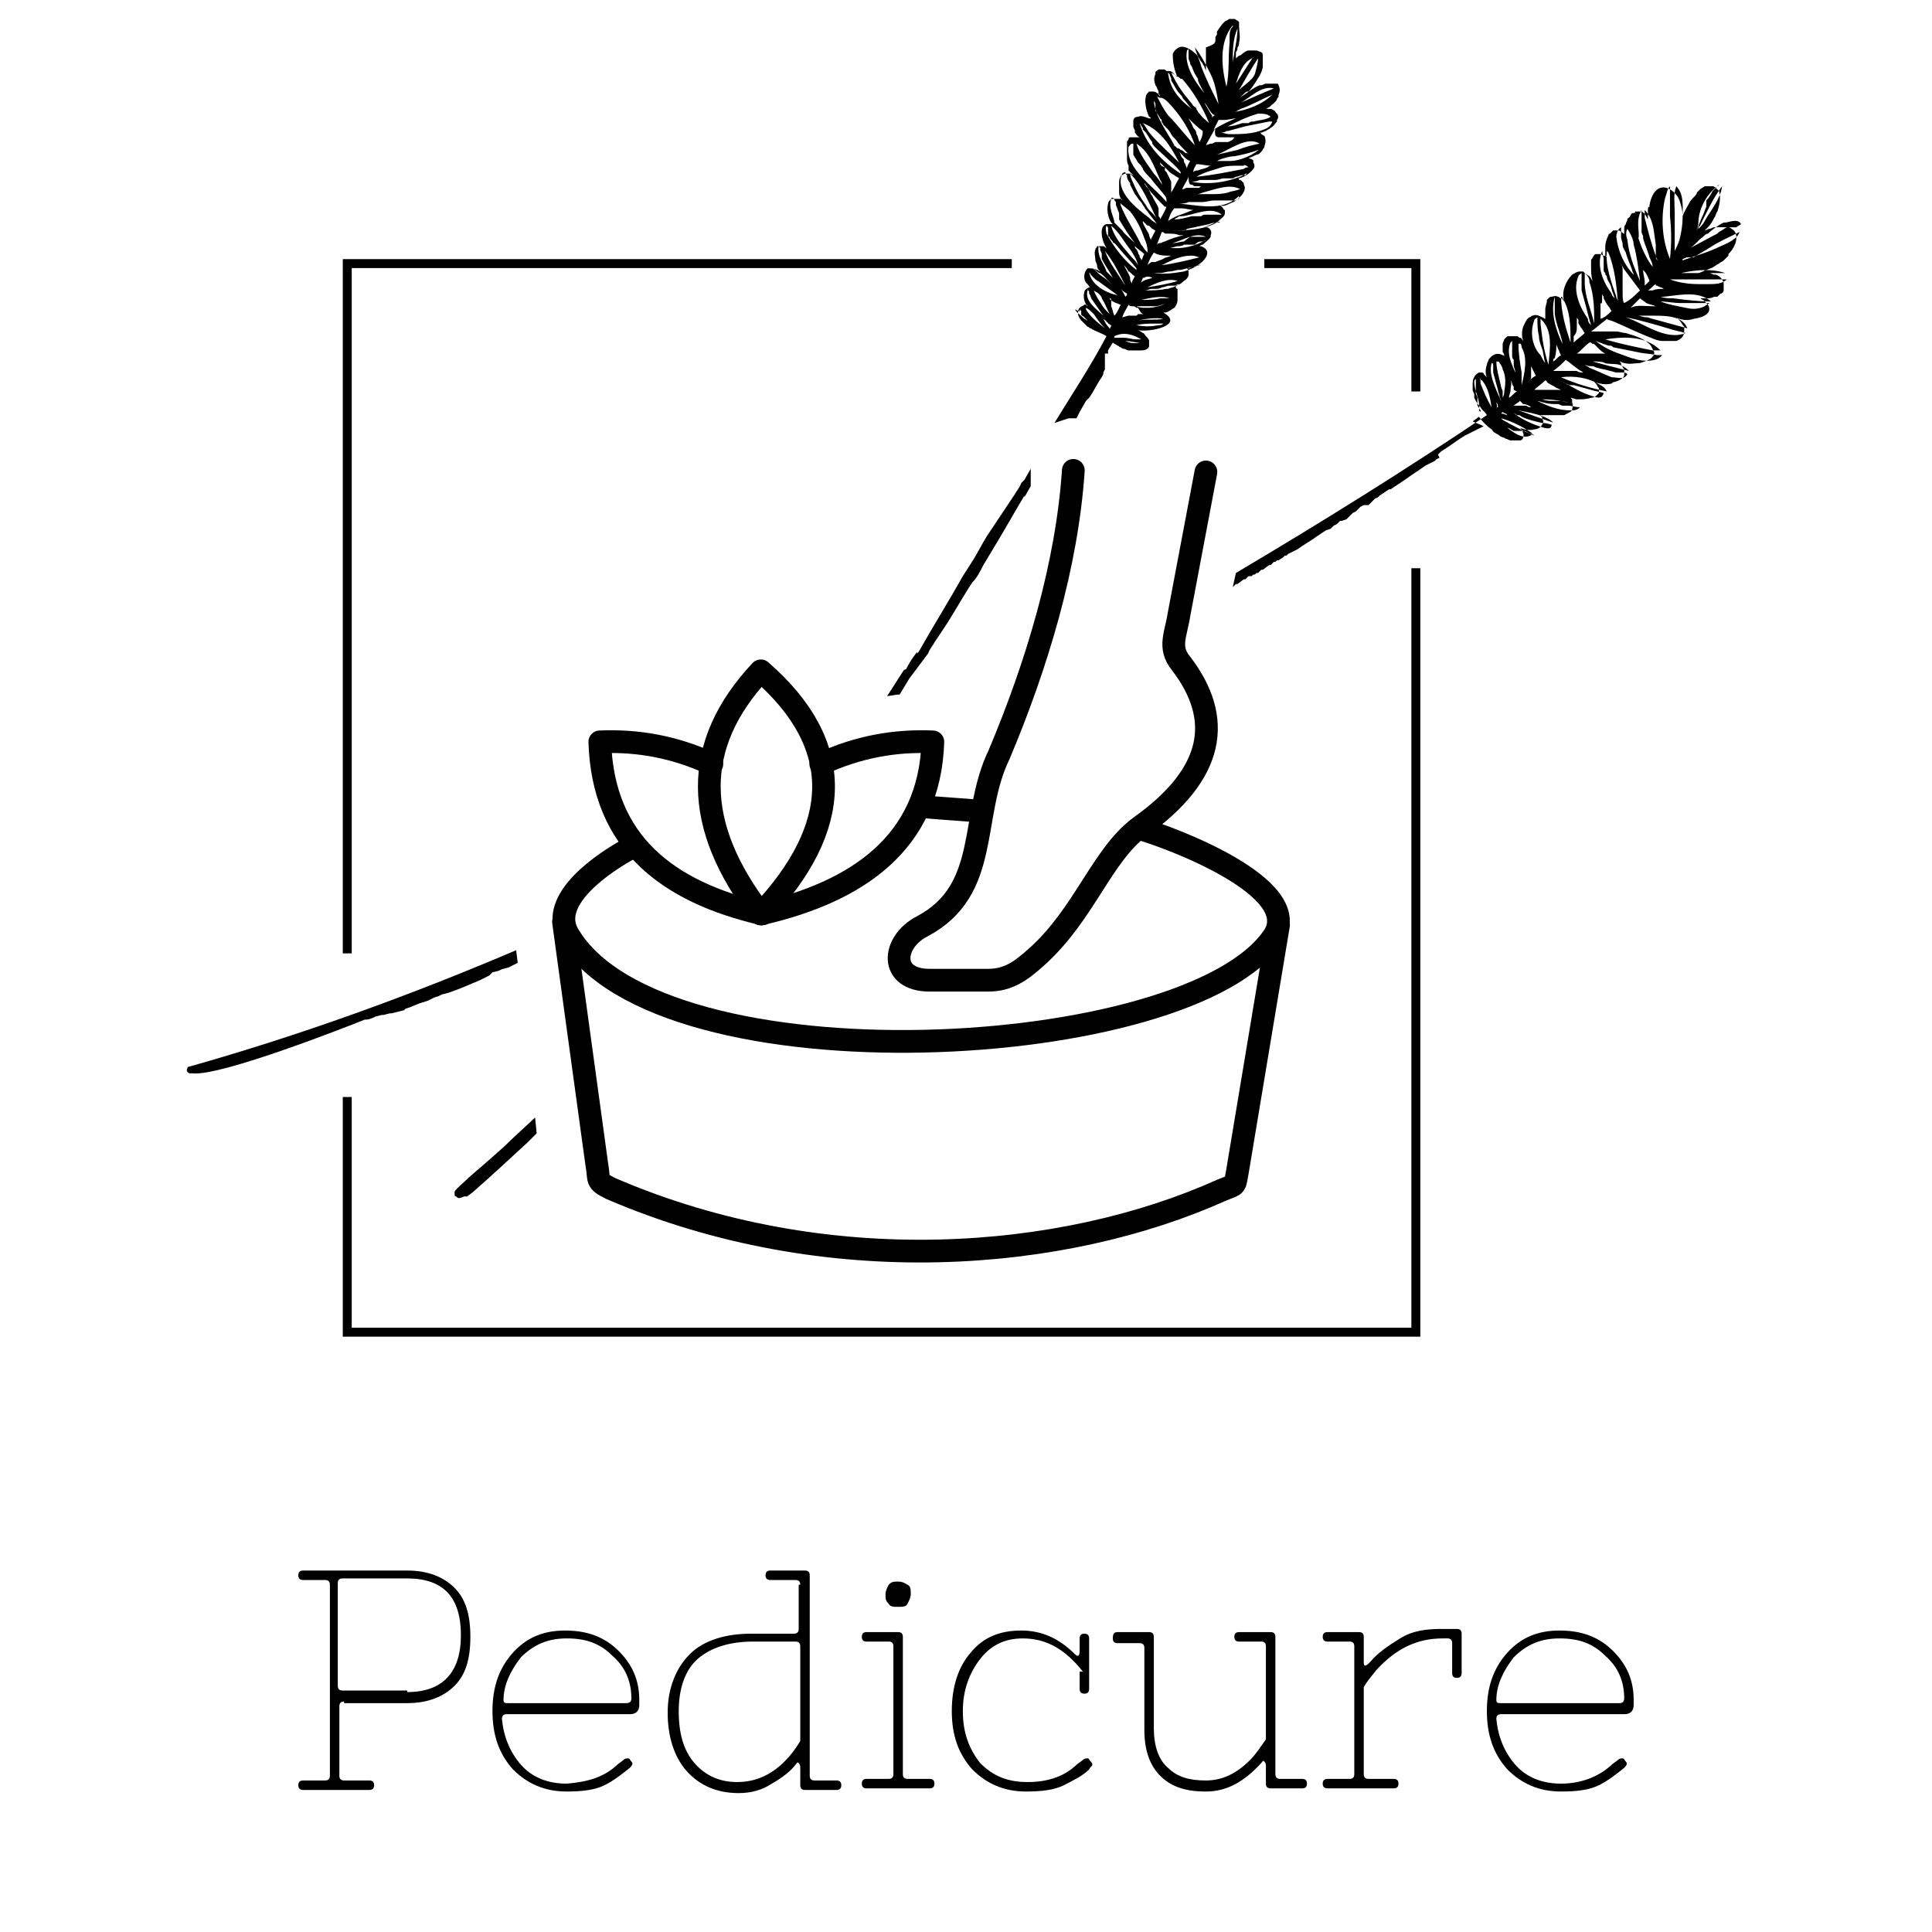 <?xml version="1.0" encoding="utf-8"?>
<!-- Generator: Adobe Illustrator 16.0.0, SVG Export Plug-In . SVG Version: 6.00 Build 0)  -->
<!DOCTYPE svg PUBLIC "-//W3C//DTD SVG 1.1//EN" "http://www.w3.org/Graphics/SVG/1.1/DTD/svg11.dtd">
<svg version="1.1" id="Capa_1" xmlns="http://www.w3.org/2000/svg" xmlns:xlink="http://www.w3.org/1999/xlink" x="0px" y="0px"
	 width="122.4px" height="122.4px" viewBox="0 0 122.4 122.4" style="enable-background:new 0 0 122.4 122.4;" xml:space="preserve"
	>
<style type="text/css">
<![CDATA[
	.st0{fill:none;stroke:#000000;stroke-width:1.44;stroke-linecap:round;stroke-linejoin:round;stroke-miterlimit:22.926;}
	.st1{fill:none;stroke:#000000;stroke-width:0.567;stroke-miterlimit:22.926;}
	.st2{fill-rule:evenodd;clip-rule:evenodd;}
]]>
</style>
<g>
	<path d="M21.8,107.8c-0.2,0-0.3,0.1-0.3,0.3v4.4c0,0.2,0.1,0.3,0.3,0.3h1.6c0.2,0,0.3,0.1,0.3,0.3c0,0.2-0.1,0.3-0.3,0.3h-4.2
		c-0.2,0-0.3-0.1-0.3-0.3c0-0.2,0.1-0.3,0.3-0.3h1.4c0.2,0,0.3-0.1,0.3-0.3v-12.1c0-0.2-0.1-0.3-0.3-0.3h-1.4
		c-0.2,0-0.3-0.1-0.3-0.3c0-0.2,0.1-0.3,0.3-0.3h6.6c1.3,0,2.3,0.4,3,1.1c0.7,0.7,1,1.7,1,3.1c0,1.4-0.3,2.4-1,3.1s-1.7,1.1-3,1.1
		H21.8z M25.8,107.2c2.2,0,3.4-1.2,3.4-3.6s-1.1-3.6-3.4-3.6h-4.1c-0.2,0-0.3,0.1-0.3,0.3v6.5c0,0.2,0.1,0.3,0.3,0.3H25.8z"/>
</g>
<g>
	<path d="M39,111.9c0.2-0.2,0.4-0.3,0.5-0.4c0.1-0.1,0.2-0.1,0.3-0.1c0.1,0,0.1,0.1,0.2,0.2c0.1,0.1,0.1,0.2-0.1,0.4
		c-0.5,0.4-1,0.8-1.6,1.1s-1.4,0.4-2.4,0.4c-1.4,0-2.5-0.5-3.4-1.4c-0.9-1-1.3-2.2-1.3-3.7s0.4-2.7,1.3-3.7c0.9-1,2-1.4,3.3-1.4
		c1.4,0,2.5,0.4,3.4,1.3s1.3,1.9,1.3,3.1v0.3c0,0.4-0.2,0.6-0.6,0.6h-7.8c-0.2,0-0.3,0.1-0.3,0.3c0.1,1.1,0.5,2.1,1.2,2.9
		c0.7,0.8,1.7,1.2,2.9,1.2C37.2,112.9,38.2,112.6,39,111.9z M31.9,107.7c0,0.2,0.1,0.2,0.3,0.2h7.5c0.2,0,0.3-0.1,0.3-0.3
		c0-1.1-0.4-2-1.2-2.7c-0.8-0.8-1.7-1.1-2.9-1.1c-1.2,0-2.1,0.4-2.9,1.2C32.3,105.9,31.9,106.8,31.9,107.7z"/>
	<path d="M50.7,100.4c0-0.2-0.1-0.3-0.3-0.3h-1.6c-0.2,0-0.3-0.1-0.3-0.3c0-0.2,0.1-0.3,0.3-0.3H51c0.2,0,0.3,0.1,0.3,0.3v12.7
		c0,0.2,0.1,0.3,0.3,0.3H53c0.2,0,0.3,0.1,0.3,0.3c0,0.2-0.1,0.3-0.3,0.3h-2c-0.2,0-0.3-0.1-0.3-0.3v-1.1c0-0.1,0-0.2-0.1-0.3
		c-0.1-0.1-0.1,0-0.2,0.1c-0.3,0.4-0.8,0.8-1.5,1.2c-0.6,0.4-1.3,0.6-2.1,0.6c-1.4,0-2.5-0.5-3.3-1.4c-0.8-0.9-1.2-2.2-1.2-3.7
		s0.5-2.8,1.4-3.7s2.3-1.3,3.9-1.3h2.7c0.2,0,0.3-0.1,0.3-0.3V100.4z M50.7,104.3c0-0.2-0.1-0.3-0.3-0.3h-2.7
		c-1.5,0-2.7,0.4-3.5,1.1S43,107,43,108.4s0.3,2.5,1,3.3c0.7,0.8,1.6,1.2,2.7,1.2s2.1-0.4,3-1.3c0.4-0.4,0.7-0.8,1-1.3V104.3z"/>
	<path d="M54.6,113c0-0.2,0.1-0.3,0.3-0.3h1.4c0.2,0,0.3-0.1,0.3-0.3v-8.1c0-0.2-0.1-0.3-0.3-0.3h-1.4c-0.2,0-0.3-0.1-0.3-0.3
		c0-0.2,0.1-0.3,0.3-0.3h2c0.2,0,0.3,0.1,0.3,0.3v8.7c0,0.2,0.1,0.3,0.3,0.3h1.4c0.2,0,0.3,0.1,0.3,0.3c0,0.2-0.1,0.3-0.3,0.3h-4
		C54.7,113.3,54.6,113.2,54.6,113z M56.3,101.6c-0.2-0.2-0.2-0.3-0.2-0.6c0-0.2,0.1-0.4,0.2-0.6c0.2-0.2,0.3-0.2,0.6-0.2
		s0.4,0.1,0.6,0.2s0.2,0.3,0.2,0.6c0,0.2-0.1,0.4-0.2,0.6s-0.3,0.2-0.6,0.2S56.4,101.8,56.3,101.6z"/>
</g>
<g>
	<path d="M68.6,105.9c-1.1-1.4-2.3-2.1-3.8-2.1c-1.1,0-2,0.4-2.7,1.3c-0.7,0.9-1.1,2-1.1,3.3c0,1.4,0.4,2.4,1.1,3.3
		c0.8,0.8,1.7,1.2,3,1.2c1.2,0,2.2-0.3,3-1c0.2-0.2,0.4-0.3,0.5-0.4c0.1-0.1,0.2-0.1,0.3-0.1c0.1,0,0.1,0.1,0.2,0.2
		c0.1,0.1,0.1,0.1,0.1,0.2s-0.1,0.1-0.2,0.3c-0.4,0.4-1,0.7-1.6,1c-0.6,0.3-1.4,0.4-2.4,0.4c-1.4,0-2.5-0.5-3.4-1.4
		c-0.9-1-1.3-2.2-1.3-3.7s0.4-2.8,1.2-3.7c0.8-1,1.9-1.4,3.2-1.4c1.3,0,2.4,0.5,3.4,1.5c0.2,0.2,0.3,0.1,0.3-0.2v-0.8
		c0-0.2,0.1-0.3,0.3-0.3c0.2,0,0.3,0.1,0.3,0.3v3.2c0,0.2-0.1,0.3-0.3,0.3c-0.2,0-0.3-0.1-0.3-0.3V105.9z"/>
	<path d="M70.8,103.4h2c0.2,0,0.3,0.1,0.3,0.3v5.8c0,1.1,0.3,2,0.9,2.5c0.6,0.6,1.4,0.8,2.4,0.8s1.9-0.4,2.8-1.3
		c0.4-0.4,0.7-0.9,1-1.3v-5.9c0-0.2-0.1-0.3-0.3-0.3h-1.4c-0.2,0-0.3-0.1-0.3-0.3c0-0.2,0.1-0.3,0.3-0.3h2c0.2,0,0.3,0.1,0.3,0.3
		v8.7c0,0.2,0.1,0.3,0.3,0.3h1.4c0.2,0,0.3,0.1,0.3,0.3c0,0.2-0.1,0.3-0.3,0.3h-2c-0.2,0-0.3-0.1-0.3-0.3v-1.1c0-0.1,0-0.2-0.1-0.3
		c-0.1-0.1-0.1,0-0.2,0.1c-1.1,1.2-2.2,1.8-3.5,1.8c-1.3,0-2.2-0.3-2.9-1s-1-1.7-1-2.9v-5.2c0-0.2-0.1-0.3-0.3-0.3h-1.4
		c-0.2,0-0.3-0.1-0.3-0.3C70.5,103.5,70.6,103.4,70.8,103.4z"/>
	<path d="M91.4,103.8c-1.7,0-3,0.7-4.2,2c-0.3,0.4-0.6,0.7-0.8,1.1v5.5c0,0.2,0.1,0.3,0.3,0.3h1.6c0.2,0,0.3,0.1,0.3,0.3
		c0,0.2-0.1,0.3-0.3,0.3h-4.2c-0.2,0-0.3-0.1-0.3-0.3c0-0.2,0.1-0.3,0.3-0.3h1.4c0.2,0,0.3-0.1,0.3-0.3v-8.1c0-0.2-0.1-0.3-0.3-0.3
		h-1.4c-0.2,0-0.3-0.1-0.3-0.3c0-0.2,0.1-0.3,0.3-0.3h2c0.2,0,0.3,0.1,0.3,0.3v1.6c0,0.3,0.1,0.3,0.4,0c0.5-0.6,1.1-1,1.9-1.5
		s1.7-0.6,2.6-0.6h1c0.2,0,0.3,0.1,0.3,0.3v2.5c0,0.2-0.1,0.3-0.3,0.3c-0.2,0-0.3-0.1-0.3-0.3v-1.9c0-0.2-0.1-0.3-0.3-0.3H91.4z"/>
	<path d="M102,111.9c0.2-0.2,0.4-0.3,0.5-0.4c0.1-0.1,0.2-0.1,0.3-0.1c0.1,0,0.1,0.1,0.2,0.2s0.1,0.2-0.1,0.4
		c-0.5,0.4-1,0.8-1.6,1.1c-0.6,0.3-1.4,0.4-2.4,0.4c-1.4,0-2.5-0.5-3.4-1.4c-0.9-1-1.3-2.2-1.3-3.7s0.4-2.7,1.3-3.7
		c0.9-1,2-1.4,3.3-1.4c1.4,0,2.5,0.4,3.4,1.3s1.3,1.9,1.3,3.1v0.3c0,0.4-0.2,0.6-0.6,0.6h-7.8c-0.2,0-0.3,0.1-0.3,0.3
		c0.1,1.1,0.5,2.1,1.2,2.9c0.7,0.8,1.7,1.2,2.9,1.2S101.2,112.6,102,111.9z M94.8,107.7c0,0.2,0.1,0.2,0.3,0.2h7.5
		c0.2,0,0.3-0.1,0.3-0.3c0-1.1-0.4-2-1.2-2.7c-0.8-0.8-1.7-1.1-2.9-1.1s-2.1,0.4-2.9,1.2C95.2,105.9,94.8,106.8,94.8,107.7z"/>
</g>
<path class="st2" d="M74.1,18.9C74.1,18.9,74.1,18.9,74.1,18.9c-0.1,0-0.1,0-0.2,0v0h0c-0.1,0-0.2,0-0.2,0v0h0c-0.1,0-0.1,0-0.2,0
	c0,0,0,0,0,0c-0.4,0.1-0.8,0.1-1.2,0.1C72.8,18.9,73.5,18.7,74.1,18.9 M76.1,15.3c0.1,0,0.2,0,0.3-0.1c-0.7,0.4-1.5,0.6-2.3,0.5
	c0.2,0,0.4-0.1,0.5-0.1c0,0,0,0,0,0c0.1,0,0.3,0,0.4-0.1v0h0l0.2,0v0h0.1l0.2,0v0h0l0.2,0v0h0C75.8,15.4,75.9,15.3,76.1,15.3
	C76.1,15.3,76.1,15.3,76.1,15.3z M74.7,14.9c0.1,0,0.2,0,0.3,0c-0.4,0.1-0.8,0.2-1.2,0.4v0h0c-0.1,0-0.2,0.1-0.3,0.1v0h0
	c-0.1,0-0.1,0-0.2,0.1c0.1-0.3,0.2-0.5,0.3-0.8c0.1,0,0.1,0,0.2,0.1H74v0C74.2,14.8,74.5,14.8,74.7,14.9z M75.5,11.7
	C75.5,11.7,75.5,11.7,75.5,11.7c0.1,0,0.1,0.1,0.2,0.1h0v0c0.1,0,0.2,0,0.2,0h0v0c0.1,0,0.2,0,0.3,0c-0.1,0-0.2,0-0.2,0.1v0h0
	l-0.1,0v0h0l-0.1,0v0h0l-0.1,0v0h0l-0.1,0v0h0l-0.1,0v0h-0.1l-0.1,0v0h0l-0.1,0v0h0c-0.1,0-0.2,0.1-0.3,0.1c0.1-0.3,0.3-0.5,0.4-0.8
	C75.3,11.7,75.4,11.7,75.5,11.7z M75.6,10.9C75.6,10.9,75.5,10.9,75.6,10.9c0-0.2,0.1-0.3,0.2-0.5c0.3,0,0.6,0.1,1,0.1
	c-0.1,0-0.2,0-0.3,0.1v0h0c-0.2,0.1-0.4,0.1-0.6,0.2v0h0C75.8,10.8,75.7,10.8,75.6,10.9z M80.6,6c-0.6,0.6-1.6,1-2.5,1.1
	c0.2,0,0.3-0.1,0.5-0.2v0h0C79.2,6.7,79.9,6.3,80.6,6z M75.6,8.1C75.6,8.1,75.6,8,75.6,8.1L75.6,8.1L75.6,8.1
	c-0.1-0.3-0.2-0.4-0.3-0.6c0.3,0.3,0.6,0.6,0.9,0.8l0,0v0l0,0C76.2,8.6,76.1,8.8,76,9c-0.1-0.2-0.1-0.4-0.2-0.5v0
	C75.8,8.3,75.7,8.2,75.6,8.1z M75,10.1L74.9,10v0c-0.1-0.1-0.1-0.3-0.2-0.4c0.2,0.2,0.4,0.5,0.7,0.6c-0.1,0.2-0.2,0.3-0.2,0.5
	c0-0.1-0.1-0.2-0.1-0.3h0v0C75,10.3,75,10.2,75,10.1C75,10.1,75,10.1,75,10.1z M73.1,11C73.1,11,73.1,11,73.1,11
	c-0.4-0.6-0.9-1.2-1.1-1.9c0.8,0.5,1.1,1.4,1.5,2.3h0v0c0.1,0.1,0.1,0.3,0.2,0.4C73.5,11.5,73.3,11.2,73.1,11z M73.8,13.1
	c0,0,0.1,0,0.1,0c-0.1,0.3-0.3,0.6-0.4,0.8c0-0.1,0-0.1-0.1-0.2h0v0l0-0.1h0v0l0-0.1h0v0l0-0.1h0v0l0-0.1h0v0l0-0.1h0v0
	c-0.1-0.3-0.3-0.5-0.4-0.8h0v0l-0.1-0.1h0v0c0-0.1-0.1-0.2-0.1-0.3h0v0c-0.1-0.1-0.2-0.3-0.3-0.4c0,0.1,0.1,0.1,0.1,0.2c0,0,0,0,0,0
	c0,0,0.1,0.1,0.1,0.1h0v0l0,0h0v0l0,0h0v0C73,12.3,73.4,12.7,73.8,13.1z M71.8,11.6C71.8,11.6,71.8,11.6,71.8,11.6
	c-0.1-0.2-0.2-0.4-0.2-0.6c0.8,0.8,1.2,1.9,1.7,2.9c0,0,0,0,0,0c0,0,0,0,0,0c0,0,0,0,0,0c0,0,0,0,0,0c-0.1-0.2-0.2-0.3-0.4-0.5h0v0
	c-0.1-0.1-0.2-0.2-0.3-0.4c0,0,0,0,0,0C72.3,12.6,72,12.1,71.8,11.6z M73,14.5c0.1,0,0.1,0.1,0.2,0.1c-0.1,0.2-0.2,0.4-0.3,0.6
	c0-0.1-0.1-0.2-0.1-0.3h0v0c0-0.1-0.1-0.2-0.2-0.4h0v0c-0.1-0.2-0.2-0.3-0.2-0.5c0.1,0.1,0.1,0.1,0.2,0.2h0v0
	c0.1,0.1,0.1,0.1,0.2,0.1l0,0v0C72.9,14.4,72.9,14.4,73,14.5z M71,13c0-0.1,0-0.1-0.1-0.2c0.2,0.2,0.5,0.4,0.7,0.6c0,0,0,0,0,0
	c0.4,0.5,0.7,1.1,0.9,1.7c0,0,0,0,0,0c0.1,0.2,0.2,0.5,0.2,0.8c0,0,0,0.1,0,0.1c0,0-0.1-0.1-0.1-0.1h0v0c-0.1-0.1-0.2-0.3-0.3-0.4
	c0,0,0,0,0,0C71.8,14.5,71.3,13.8,71,13z M70.4,14.3c0.5,0.4,0.8,1,1.2,1.5c0,0,0,0,0,0c0,0,0,0,0,0c0,0,0,0,0,0
	c0.2,0.3,0.4,0.6,0.5,1c-0.1-0.2-0.2-0.3-0.4-0.5h0v0C71.2,15.7,70.6,15.1,70.4,14.3z M71.9,17.5c-0.1,0.2-0.2,0.3-0.2,0.5
	c0-0.1-0.1-0.2-0.1-0.3h0v0c0,0,0-0.1,0-0.1h0v0c-0.1-0.3-0.3-0.6-0.4-0.8c0.1,0.1,0.2,0.2,0.3,0.4l0,0
	C71.6,17.2,71.7,17.4,71.9,17.5z M70,15.9C70,15.9,70,15.8,70,15.9c0.5,0.6,0.9,1.4,1.3,2.2C70.8,17.3,70.3,16.7,70,15.9
	C70,15.9,70,15.9,70,15.9z M70.7,19.2c0.1,0,0.2,0.1,0.3,0.1c-0.1,0.2-0.2,0.5-0.4,0.7c-0.1-0.2-0.1-0.4-0.2-0.6v0c0,0,0-0.1,0-0.1
	h0v0c0,0,0-0.1,0-0.1h0v0c0,0,0-0.1,0-0.1h0v0c0,0,0-0.1,0-0.1h0v0c0,0,0-0.1-0.1-0.1C70.3,19,70.5,19.1,70.7,19.2z M68.8,19.6
	c0,0,0-0.1,0-0.1c0.2,0.1,0.3,0.2,0.5,0.4c0,0,0,0,0,0c0,0,0,0,0,0c0,0,0,0,0,0c0.2,0.3,0.4,0.6,0.7,0.9
	C69.5,20.4,69.1,20.1,68.8,19.6z M69.9,20.2c0.1,0.1,0.2,0.1,0.2,0.2c0,0,0,0,0,0c0,0,0,0,0,0c0,0,0,0,0,0c0,0,0.1,0,0.1,0.1
	c0,0,0,0,0,0c0,0,0,0,0,0c0,0,0,0,0,0c0.1,0,0.1,0.1,0.2,0.1c0,0,0,0,0,0c0,0,0,0,0,0c0,0,0,0,0,0c0,0,0,0,0,0c0,0,0,0,0,0
	c0,0.1-0.1,0.2-0.1,0.3c0,0,0-0.1,0-0.1h0v0C70.1,20.6,70,20.4,69.9,20.2z M77.5,7.4C77.6,7.4,77.6,7.4,77.5,7.4
	C77.6,7.4,77.5,7.4,77.5,7.4C77.5,7.4,77.5,7.4,77.5,7.4z M71,18.3c0.1,0.1,0.2,0.2,0.4,0.3c0,0.1,0,0.1-0.1,0.2
	C71.2,18.6,71.1,18.4,71,18.3z M71.9,18.7C71.9,18.7,71.9,18.7,71.9,18.7C71.9,18.7,71.9,18.7,71.9,18.7
	C71.9,18.7,71.9,18.7,71.9,18.7z M69.8,19.3c-0.2-0.3-0.4-0.6-0.5-0.9c0.1,0.1,0.2,0.1,0.3,0.2c0,0,0,0,0,0c0,0,0,0,0,0c0,0,0,0,0,0
	c0.1,0.1,0.2,0.2,0.2,0.3c0,0,0,0,0,0c0.2,0.3,0.3,0.6,0.5,1C70.1,19.7,69.9,19.5,69.8,19.3z M71.9,15.6c0.2,0.2,0.4,0.3,0.6,0.5
	c-0.1,0.1-0.1,0.3-0.2,0.4c0-0.1,0-0.1-0.1-0.2h0v0c0,0,0-0.1,0-0.1h0v0c-0.1-0.1-0.1-0.3-0.2-0.4h0v0
	C71.9,15.7,71.9,15.7,71.9,15.6z M73.5,10.3c0.1,0.1,0.1,0.1,0.2,0.2h0v0l0,0h0v0l0,0h0v0l0,0h0v0c0.1,0.1,0.2,0.2,0.3,0.3v0
	c0.1,0.1,0.2,0.2,0.4,0.3h0v0c0.1,0.1,0.2,0.1,0.3,0.2c-0.2,0.3-0.3,0.6-0.5,0.9c0,0,0-0.1,0-0.1h0v0c0,0,0-0.1,0-0.1h0v0
	c0,0,0-0.1,0-0.1h0v0l0-0.1h0v-0.1l0-0.1h0v0l0-0.1h0v0c-0.1-0.2-0.2-0.4-0.3-0.6v0l-0.1-0.1h0v0l0-0.1h0v0l0-0.1h0v0
	C73.5,10.5,73.5,10.4,73.5,10.3z M76.8,7.5c0,0,0-0.1,0-0.1h0v0c0-0.1-0.1-0.2-0.1-0.2h0v0c-0.1-0.2-0.3-0.5-0.4-0.7
	c0.2,0.2,0.3,0.5,0.5,0.7h0v0c0,0,0.1,0.1,0.2,0.1C76.9,7.3,76.8,7.4,76.8,7.5z M78.3,7.5c-0.5,0.2-0.9,0.4-1.4,0.7
	C77,8,77.1,7.8,77.2,7.6c0,0,0.1,0,0.1,0h0.3C77.8,7.6,78.1,7.5,78.3,7.5z M77.3,8.7c0.1,0,0.1,0,0.2,0h0v0c0.1,0,0.3,0,0.4,0h0.1
	c0.1,0,0.1,0,0.2,0C78.1,8.9,78,8.9,77.8,9v0h0l-0.1,0v0h0l-0.1,0v0h0l-0.1,0v0h0l-0.1,0v0h0l-0.1,0v0h0l-0.1,0v0h0l-0.1,0v0h0
	l-0.1,0v0h0l-0.2,0.1v0h0l-0.1,0v0h0l-0.3,0.1c0.2-0.4,0.4-0.7,0.6-1.1C76.9,8.7,77.1,8.7,77.3,8.7z M74.4,13.2c0.1,0,0.1,0,0.2,0h0
	v0c0.1,0,0.2,0,0.3,0h0v0c0.2,0,0.5,0.1,0.7,0.1c-0.3,0.1-0.5,0.2-0.8,0.3v0h0c-0.3,0.1-0.5,0.2-0.8,0.4
	C74.1,13.7,74.2,13.4,74.4,13.2z M74.2,16.2c-0.2,0.1-0.4,0.1-0.5,0.2v0h0c-0.2,0.1-0.3,0.1-0.5,0.2v0h0l-0.1,0v0h0l-0.1,0v0h0
	c-0.1,0-0.2,0.1-0.3,0.2c0.1-0.3,0.2-0.5,0.4-0.8C73.4,16.2,73.8,16.2,74.2,16.2z M73,17.6c-0.2,0.1-0.5,0.1-0.7,0.3
	c0-0.1,0.1-0.2,0.1-0.3c0,0,0.1,0,0.1,0C72.6,17.5,72.8,17.5,73,17.6z M74.6,17.8c-0.6,0.2-1.3,0.3-1.9,0.4
	C73.3,17.9,74,17.6,74.6,17.8z M74.7,18c-0.2,0.2-0.5,0.2-0.7,0.3c0,0,0,0,0,0c0,0,0,0-0.1,0c0,0,0,0,0,0c-0.5,0.1-0.9,0.1-1.4,0.1
	c0.2,0,0.3-0.1,0.5-0.1v0h0c0.1,0,0.1,0,0.2,0c0,0,0,0,0,0c0.1,0,0.3,0,0.4-0.1h0c0.2,0,0.3-0.1,0.5-0.1v0h0c0.1,0,0.1,0,0.2,0v0h0
	C74.5,18.1,74.6,18,74.7,18z M73.9,19.2c-0.4,0.2-0.8,0.3-1.2,0.3c0,0,0,0,0,0c0,0,0,0-0.1,0c0,0,0,0,0,0c-0.2,0-0.4,0-0.6-0.1
	c0.1,0,0.2,0,0.2,0v0H73c0.1,0,0.2,0,0.3,0v0h0C73.6,19.3,73.7,19.3,73.9,19.2z M72.5,19.9c-0.1,0-0.1,0-0.2,0v0h0l-0.1,0v0h-0.1
	L72,20v0h0l-0.1,0v0h0l-0.1,0v0h-0.1l-0.1,0v0h-0.1c-0.1,0-0.3,0.1-0.4,0.1c0.1-0.3,0.3-0.6,0.4-0.8c0.1,0.1,0.1,0.1,0.2,0.1h0v0
	c0,0,0.1,0,0.1,0h0v0c0.1,0,0.2,0.1,0.2,0.1h0v0c0,0,0.1,0,0.1,0h0v0C72.3,19.9,72.4,19.9,72.5,19.9z M68.4,19.6
	C68.4,19.6,68.4,19.6,68.4,19.6c0,0,0.1,0.1,0.1,0.1h0v0c0,0,0,0,0,0.1h0v0l0,0h0v0c0,0,0,0,0,0.1h0v0l0,0h0v0
	c0,0.1,0.1,0.1,0.2,0.2h0v0l0,0h0v0l0,0h0v0l0,0h0v0l0,0h0v0c0.1,0.1,0.1,0.1,0.2,0.2c-0.1,0-0.1-0.1-0.2-0.1c0,0,0,0,0,0
	c0,0,0,0,0,0c0,0,0,0,0,0c-0.2-0.2-0.5-0.4-0.6-0.6c0,0,0,0,0,0c0,0,0,0,0,0c0,0,0,0,0,0C68.5,19.8,68.4,19.7,68.4,19.6z M68.9,18.4
	C68.9,18.3,69,18.3,68.9,18.4L68.9,18.4L68.9,18.4L68.9,18.4c0.1,0,0.1,0.1,0.1,0.1h0v0c0,0,0,0.1,0,0.1h0v0
	c0.1,0.1,0.1,0.3,0.2,0.4h0v0c0.2,0.3,0.5,0.7,0.7,1C69.5,19.6,68.7,19.1,68.9,18.4z M69,17.2C69,17.2,69,17.2,69,17.2
	c0,0.1,0.1,0.1,0.1,0.2h0v0l0,0h0v0l0,0h0v0l0,0h0v0l0,0h0v0l0,0h0v0c0.1,0.1,0.2,0.2,0.3,0.3h0v0c0.1,0.1,0.2,0.1,0.3,0.2h0v0
	c0.4,0.3,0.7,0.5,1.1,0.8C70.2,18.6,69.1,18.1,69,17.2z M69.4,17.1c0.1,0.1,0.2,0.2,0.3,0.2c0,0,0,0,0,0c0.3,0.2,0.5,0.5,0.8,0.8
	c-0.1-0.1-0.3-0.3-0.4-0.4h0v0c-0.3-0.2-0.6-0.4-0.8-0.7C69.3,17.1,69.3,17.1,69.4,17.1z M69.6,15.6C69.6,15.6,69.6,15.6,69.6,15.6
	c0,0,0.1,0.1,0.1,0.1h0v0c0,0,0,0.1,0,0.1h0v0c0,0.1,0.1,0.2,0.1,0.3l0,0v0c0,0,0,0.1,0,0.1h0v0l0,0.1h0v0l0,0.1h0v0
	c0.2,0.4,0.5,0.8,0.7,1.2c-0.1-0.1-0.3-0.3-0.4-0.4c0,0,0,0,0,0C70,16.8,69.5,16.3,69.6,15.6z M69.6,15.5
	C69.6,15.5,69.6,15.5,69.6,15.5C69.6,15.5,69.6,15.5,69.6,15.5z M70.1,14.3C70.1,14.3,70.1,14.3,70.1,14.3
	C70.1,14.3,70.1,14.3,70.1,14.3L70.1,14.3L70.1,14.3c0.1,0.1,0.1,0.1,0.1,0.2h0v0l0,0.1h0v0l0,0.1h0v0.1c0,0,0,0.1,0,0.1h0v0
	c0,0,0,0.1,0.1,0.1h0v0c0,0.1,0.1,0.2,0.2,0.3h0v0c0,0.1,0.1,0.1,0.1,0.1h0v0l0,0h0v0c0,0,0.1,0.1,0.1,0.1h0v0
	c0.4,0.5,0.9,1,1.3,1.5c0,0,0,0,0,0.1c-0.8-0.6-1.4-1.4-1.9-2.3c0,0,0,0,0,0C70.1,14.7,70,14.5,70.1,14.3z M70.4,12.6
	c0-0.1,0.1-0.1,0.2,0c0,0.1,0,0.1,0.1,0.2h0v0c0,0,0,0.1,0,0.1h0v0c0,0,0,0.1,0,0.1h0v0c0.1,0.2,0.1,0.3,0.2,0.5h0v0l0,0.1h0v0
	l0,0.1h0v0l0,0.1h0v0l0,0.1h0v0c0.3,0.5,0.6,1,1,1.5c-0.3-0.3-0.6-0.5-0.8-0.8c0,0,0,0,0,0c-0.1-0.1-0.1-0.1-0.2-0.2h0v0
	c-0.1-0.1-0.2-0.2-0.3-0.3c0,0,0,0,0,0C70.6,13.8,70.2,13.2,70.4,12.6z M70.5,12.6C70.5,12.6,70.5,12.6,70.5,12.6
	C70.5,12.6,70.5,12.6,70.5,12.6C70.5,12.6,70.5,12.6,70.5,12.6z M70.5,12.6C70.5,12.6,70.5,12.6,70.5,12.6
	C70.5,12.6,70.5,12.6,70.5,12.6z M71.1,11c0,0,0.1-0.1,0.2-0.1c0,0.1,0,0.1,0.1,0.2h0v0c0,0,0,0.1,0,0.1h0v0c0,0.1,0.1,0.3,0.2,0.4
	h0v0l0,0.1h0v0c0.1,0.2,0.2,0.4,0.3,0.6h0v0c0.1,0.1,0.2,0.3,0.3,0.4h0v0c0.2,0.2,0.3,0.5,0.5,0.7c0,0,0,0,0,0
	c0.2,0.3,0.4,0.5,0.6,0.8c-0.1-0.1-0.3-0.2-0.4-0.3c0,0-0.1-0.1-0.1-0.1c0,0,0,0,0,0C72,13.2,70.6,12.1,71.1,11z M71.5,9.3
	c0.1-0.1,0.1-0.2,0.3-0.2c0,0,0,0.1,0,0.1h0v0l0,0.1h0v0.1l0,0.1h0v0.1c0,0,0,0.1,0,0.1h0v0l0,0.1h0v0c0.1,0.2,0.2,0.3,0.3,0.5h0v0
	c0,0,0.1,0.1,0.1,0.1h0v0l0.1,0.1v0c0,0.1,0.1,0.1,0.1,0.2h0c0.1,0.2,0.3,0.4,0.5,0.6h0v0c0.3,0.4,0.6,0.7,0.9,1.1v0c0,0,0,0,0,0
	c0,0,0,0,0,0c0.1,0.1,0.1,0.2,0.1,0.3c0,0,0,0,0,0c0,0,0,0,0,0.1C73.1,11.8,71.3,10.7,71.5,9.3z M72.2,7.8c0.1,0.1,0.1,0.2,0.2,0.3
	h0v0l0,0.1h0v0l0,0h0v0c0,0,0.1,0.1,0.1,0.1h0v0l0,0h0v0c0,0,0.1,0.1,0.1,0.1h0v0C72.8,8.7,72.9,8.9,73,9h0v0l0,0.1h0v0l0,0h0v0l0,0
	h0v0l0,0h0v0c0.2,0.3,0.5,0.5,0.8,0.8h0v0c0.3,0.3,0.7,0.6,1,1c0,0,0,0,0,0.1C73.7,10.3,72.6,9.2,72.2,7.8z M72.4,7.8
	c1.1,0.4,1.8,1.5,2.3,2.5c-0.6-0.6-1.3-1.2-1.8-1.8c0,0,0,0,0,0c0,0,0,0,0,0c0,0,0,0,0,0C72.7,8.3,72.6,8,72.4,7.8
	C72.4,7.8,72.4,7.8,72.4,7.8z M73.1,6.4C73.1,6.3,73.1,6.3,73.1,6.4c0,0,0.1,0.1,0.1,0.2h0v0l0,0.1h0v0l0,0.1h0v0l0,0.1h0v0l0,0.1h0
	v0c0.1,0.2,0.2,0.3,0.3,0.5h0v0c0,0,0.1,0.1,0.1,0.1h0v0l0,0.1h0v0c0,0.1,0.1,0.1,0.1,0.2h0v0c0.1,0.1,0.1,0.1,0.2,0.2l0,0v0
	c0.1,0.1,0.2,0.2,0.3,0.4h0v0c0.1,0.2,0.3,0.3,0.4,0.5c0.2,0.3,0.5,0.5,0.7,0.8c0,0,0,0,0,0c0,0,0,0-0.1-0.1c0,0,0,0,0,0
	c0,0,0,0-0.1,0c0,0,0,0,0,0c-0.1-0.1-0.2-0.2-0.3-0.2h0v0l0,0h0v0c-0.1-0.1-0.1-0.1-0.2-0.1h0v0l0,0h0c-0.1-0.1-0.2-0.2-0.3-0.2
	c0,0,0,0,0.1,0C73.9,8.3,73.2,7.4,73.1,6.4z M73.6,6.2c0.3,0.1,0.5,0.4,0.7,0.6c0,0,0,0,0,0c0.6,0.7,1.1,1.5,1.4,2.4
	c-0.6-0.6-1.1-1.3-1.7-1.9c0,0,0,0,0,0c0,0,0,0,0,0c0,0,0,0,0,0c-0.3-0.4-0.5-0.8-0.7-1.2C73.4,6.2,73.5,6.2,73.6,6.2z M74,4.6
	C74,4.6,74,4.6,74,4.6c0,0,0.1,0.1,0.1,0.1c0,0,0,0,0,0c0,0.1,0.1,0.2,0.1,0.3h0v0c0,0,0,0.1,0,0.1h0v0c0.2,0.3,0.3,0.6,0.6,0.9h0v0
	c0.1,0.1,0.1,0.2,0.2,0.3h0v0c0.2,0.2,0.3,0.4,0.5,0.6C74.7,6.3,74.1,5.6,74,4.6z M74.9,5c0.7,0.8,1.3,1.8,1.7,2.8c0,0,0,0,0,0
	c-0.2-0.2-0.4-0.3-0.6-0.6c0,0,0,0,0,0c0,0-0.1-0.1-0.1-0.1h0v0c0-0.1-0.1-0.1-0.1-0.2h0v0c0-0.1-0.1-0.1-0.2-0.2h0v0
	c-0.2-0.3-0.5-0.6-0.7-0.9c0,0,0,0,0,0c-0.3-0.4-0.5-0.8-0.7-1.2c0.2,0.1,0.3,0.2,0.5,0.3h0v0C74.8,5,74.8,5,74.9,5z M75.2,3.2
	C75.2,3.2,75.2,3.2,75.2,3.2C75.2,3.2,75.2,3.2,75.2,3.2z M75.2,3.2C75.2,3.2,75.2,3.2,75.2,3.2C75.2,3.2,75.2,3.2,75.2,3.2z
	 M75.2,3.2c0,0,0.1-0.1,0.1-0.1c0,0,0,0,0,0.1c0,0,0,0.1,0,0.1h0v0c0,0.1,0,0.1,0,0.2h0v0c0,0.1,0,0.1,0,0.2h0v0
	c0,0.1,0.1,0.2,0.1,0.3h0v0c0,0.1,0.1,0.2,0.1,0.2h0v0c0.1,0.3,0.2,0.5,0.4,0.8h0v0l0,0.1h0v0c0.1,0.3,0.3,0.6,0.4,0.8
	C75.8,5.3,75,4.2,75.2,3.2z M76.7,4.7C76.6,4.7,76.6,4.7,76.7,4.7c0.3,0.6,0.4,1.3,0.5,1.9c-0.4-0.8-0.8-1.6-1.1-2.4c0,0,0,0,0,0
	c-0.1-0.4-0.3-0.8-0.4-1.2C76.1,3.5,76.4,4.1,76.7,4.7z M78.1,1.6C78.1,1.6,78.1,1.6,78.1,1.6c0,0.1,0,0.1-0.1,0.2v0h0
	c-0.1,0.2-0.1,0.4-0.1,0.6v0h0c0,0.1,0,0.2,0,0.3v0h0c-0.1,0.9,0,1.9-0.2,2.8C77.4,4.3,77.2,2.7,78.1,1.6z M78.2,3.3
	c0,0.2-0.1,0.5-0.1,0.7c0-0.8,0-1.5,0.3-2.2C78.4,2.3,78.3,2.8,78.2,3.3z M79.3,3.7c0,0,0.1,0,0.1-0.1c-0.4,0.6-0.7,1.1-1.1,1.7
	C78.5,4.7,78.7,4,79.3,3.7z M79.5,4.7c-0.1,0.2-0.2,0.3-0.3,0.4c0,0,0,0,0,0c0,0,0,0,0,0c0,0,0,0,0,0c-0.2,0.2-0.5,0.4-0.7,0.6
	c0.4-0.7,0.8-1.4,1.2-2C79.7,4,79.6,4.3,79.5,4.7z M80.7,5.6C80.7,5.7,80.7,5.7,80.7,5.6c-0.2,0.1-0.5,0.2-0.7,0.3v0h0
	c-0.5,0.2-0.9,0.4-1.4,0.6C79.2,6.2,79.9,5.4,80.7,5.6z M80.5,7.4C80.6,7.4,80.6,7.4,80.5,7.4c-0.3,0.2-0.7,0.2-1.1,0.3v0h0
	c-0.1,0-0.2,0-0.3,0.1c0,0,0,0,0,0c-0.1,0-0.1,0-0.2,0v0h0c-0.1,0-0.2,0-0.2,0v0h0c-0.3,0.1-0.6,0.2-0.9,0.2
	c0.6-0.3,1.2-0.6,1.9-0.8l0,0c0,0,0,0,0,0c0,0,0,0,0,0C80,7.2,80.3,7.2,80.5,7.4C80.6,7.4,80.5,7.4,80.5,7.4z M79.8,8.3
	c-0.6,0.2-1.3,0.2-1.9,0.2c0,0,0,0,0,0c-0.2,0-0.4-0.1-0.6-0.1c0.1,0,0.3,0,0.4-0.1v0h0.1c0.4-0.1,0.7-0.2,1.1-0.3c0,0,0,0,0,0
	c0.5-0.1,1-0.2,1.5-0.3v0h0c0.1,0,0.2,0,0.2,0C80.5,8.1,80.1,8.2,79.8,8.3z M79.8,9.1L79.8,9.1c-0.5,0.1-0.9,0.2-1.4,0.4
	c0,0,0,0,0,0c-0.4,0.1-0.9,0.2-1.3,0.3C77.9,9.5,79,8.6,79.8,9.1z M79.6,9.6c-0.1,0.1-0.2,0.1-0.3,0.2c0,0,0,0,0,0c0,0,0,0,0,0
	c0,0,0,0,0,0c-0.4,0.2-0.9,0.4-1.4,0.4c0,0,0,0,0,0c0,0-0.1,0-0.1,0c0,0,0,0,0,0c-0.3,0-0.6,0-0.8,0c0,0,0,0,0,0c-0.2,0-0.3,0-0.5,0
	c0.1,0,0.1,0,0.2,0v0h0c0.1,0,0.1,0,0.2,0v0h0c0.1,0,0.1,0,0.2,0v0h0l0.2-0.1v0h0c0.3-0.1,0.6-0.2,0.9-0.2c0,0,0,0,0,0
	c0.5-0.1,1-0.2,1.5-0.4C79.8,9.5,79.7,9.5,79.6,9.6z M79.1,10.6c-0.1,0-0.2,0-0.3,0.1c0,0,0,0,0,0c-1,0.2-2,0.4-3,0.5
	c0.5-0.3,1-0.4,1.6-0.6c0,0,0,0,0,0c0.3-0.1,0.7-0.1,1-0.1v0h0.1c0.1,0,0.2,0,0.2,0c0,0,0,0,0,0c0,0,0,0,0.1,0c0,0,0,0,0,0
	C78.8,10.4,79,10.5,79.1,10.6z M78.8,11.1c-0.7,0.3-1.5,0.5-2.3,0.5c0,0,0,0,0,0c-0.3,0-0.7,0-1-0.1c0.2,0,0.3,0,0.5-0.1v0H76
	c0.1,0,0.2,0,0.3,0v0h0.1c0.1,0,0.2,0,0.3,0v0h0c0.1,0,0.2,0,0.3,0v0h0c0.2,0,0.4-0.1,0.5-0.1v0h0l0.2,0v0h0l0.2,0v0h0l0.2,0v0h0
	l0.2-0.1v0h0c0.1,0,0.3-0.1,0.4-0.1c0,0,0,0,0,0c0,0,0,0,0,0c0,0,0,0,0,0c0.1,0,0.1,0,0.2,0C79.1,10.9,78.9,11,78.8,11.1z M78.6,12
	C78.6,12,78.5,12,78.6,12C78.5,12,78.5,12,78.6,12l-0.1,0c-0.2,0.1-0.5,0.1-0.7,0.2c0,0,0,0,0,0c-0.4,0.1-0.7,0.1-1.1,0.1v0h0
	c-0.2,0-0.3,0-0.5,0v0h-0.1c-0.2,0-0.3,0-0.5,0.1c0.2-0.1,0.4-0.1,0.6-0.2v0h0C77,12,77.9,11.6,78.6,12z M78.4,12.5
	c-1,0.9-2.5,0.5-3.7,0.4c0.2,0,0.4,0,0.6-0.1v0h0c0.2,0,0.3,0,0.5,0v0h0c0.1,0,0.3,0,0.4,0v0h0c0.2,0,0.5-0.1,0.7-0.1v0H77
	c0.1,0,0.1,0,0.2,0v0h0.1l0.2,0v0h0.1l0.1,0v0h0.1l0.1,0v0h0.1l0.1,0v0h0.1c0.1,0,0.2,0,0.2-0.1c0,0,0,0,0,0c0,0,0,0,0.1,0
	C78.5,12.4,78.5,12.4,78.4,12.5z M77.4,13.6l-0.3,0v0h0c-0.1,0-0.2,0-0.2,0v0h-0.1c-0.1,0-0.2,0-0.2,0v0h0c-0.1,0-0.1,0-0.2,0
	c0,0,0,0,0,0c-0.1,0-0.2,0-0.3,0.1v0h0c-0.1,0-0.1,0-0.2,0v0h0l-0.2,0v0h0l-0.2,0v0h0c-0.4,0.1-0.7,0.2-1.1,0.2
	c0.1-0.1,0.2-0.1,0.3-0.2c0,0,0,0,0,0c0,0,0,0,0,0c0,0,0,0,0,0l0.1,0v0h0C75.5,13.7,76.7,13,77.4,13.6z M76.9,14.2
	c-0.9,0.4-1.9,0.4-2.8,0.4c0,0,0.1,0,0.1,0c0,0,0,0,0,0c0,0,0,0,0,0c0,0,0,0,0,0c0.1,0,0.2,0,0.3,0v0h0c0.1,0,0.1,0,0.2,0v0h0.1
	c0.1,0,0.1,0,0.2,0v0h0c0.1,0,0.1,0,0.2-0.1v0h0c0.5-0.1,0.9-0.2,1.4-0.3c0,0,0,0,0,0c0.2-0.1,0.5-0.1,0.7-0.1
	C77.2,14,77.1,14.1,76.9,14.2z M76.4,15C76.4,15,76.4,15,76.4,15C76.4,15,76.4,15,76.4,15C76.3,15,76.1,15,76,15v0h0l-0.2,0v0h0
	l-0.2,0v0h0l-0.2,0v0h0L75,15.3c0,0,0,0,0,0c-0.2,0-0.4,0.1-0.7,0.1C75,15.2,75.7,14.7,76.4,15C76.4,14.9,76.4,14.9,76.4,15
	C76.4,14.9,76.4,15,76.4,15z M76,16.3C76,16.3,76,16.3,76,16.3C76,16.3,76,16.3,76,16.3C76,16.3,76,16.3,76,16.3
	c-0.8,0.2-1.6,0.4-2.4,0.5c0.6-0.3,1.2-0.6,1.8-0.6c0,0,0,0,0,0l0.1,0h0v0l0.1,0c0,0,0,0,0,0C75.7,16.2,75.9,16.3,76,16.3z
	 M75.9,16.8c-0.3,0.2-0.6,0.3-0.9,0.4c0,0,0,0,0,0c-0.6,0.1-1.3,0.2-1.9,0.1c0.1,0,0.3,0,0.4,0v0h0c0.2,0,0.4-0.1,0.6-0.1v0h0
	c0.2,0,0.4-0.1,0.6-0.1c0,0,0,0,0,0c0,0,0.1,0,0.1,0c0,0,0,0,0,0c0.4-0.1,0.8-0.2,1.2-0.3c0,0,0,0,0,0c0,0,0,0,0,0c0,0,0,0,0,0
	c0,0,0,0,0,0C76,16.7,76,16.8,75.9,16.8z M73.7,20.2C73.7,20.2,73.7,20.2,73.7,20.2c-0.5,0.1-1,0-1.6,0.1
	C72.6,20.2,73.2,20.1,73.7,20.2z M72,20.6c0.4-0.1,0.8-0.1,1.2-0.1v0h0.2c0.1,0,0.2,0,0.3,0c-0.1,0.1-0.2,0.1-0.3,0.1c0,0,0,0,0,0
	C72.9,20.7,72.5,20.7,72,20.6z M72.3,21.5C72.3,21.5,72.3,21.5,72.3,21.5c-0.1,0-0.2,0-0.3,0h0v0c-0.3,0-0.5-0.1-0.8-0.1h-0.1v0
	c-0.1,0-0.2,0-0.3,0c0,0,0,0,0,0c0,0,0,0,0,0c0,0,0,0,0,0c-0.1,0-0.1,0-0.2,0c0,0,0,0,0-0.1C71.2,21,71.8,21.2,72.3,21.5z
	 M71.3,21.6C71.3,21.6,71.3,21.6,71.3,21.6C71.2,21.6,71.2,21.6,71.3,21.6c0.2,0,0.6,0.1,0.9,0.1C71.8,21.8,71.5,21.7,71.3,21.6z
	 M97.9,26.6c-0.6-0.2-1.1-0.4-1.7-0.6c0.5,0.1,1.1,0.2,1.6,0.4c0,0,0,0,0,0c0.2,0.1,0.5,0.2,0.6,0.4C98.3,26.7,98.1,26.7,97.9,26.6
	C98,26.6,98,26.6,97.9,26.6C98,26.6,97.9,26.6,97.9,26.6C97.9,26.6,97.9,26.6,97.9,26.6C97.9,26.6,97.9,26.6,97.9,26.6
	C97.9,26.6,97.9,26.6,97.9,26.6C97.9,26.6,97.9,26.6,97.9,26.6C97.9,26.6,97.9,26.6,97.9,26.6z M98.9,25.4
	C98.9,25.4,98.9,25.4,98.9,25.4c0,0-0.1,0-0.1,0h-0.1v0c-0.1,0-0.2,0-0.2,0h0v0c-0.3,0-0.5,0-0.8-0.1c0.7,0,1.4,0.1,2,0.3
	C99.5,25.5,99.2,25.5,98.9,25.4z M102.8,23.2c0.2,0.1,0.3,0.2,0.4,0.3c-0.8-0.2-1.6-0.4-2.3-0.6c0.3,0,0.6,0,0.8,0.1
	c0,0-0.1,0-0.1,0C102.1,23.1,102.5,23,102.8,23.2C102.8,23.2,102.8,23.2,102.8,23.2C102.8,23.2,102.8,23.2,102.8,23.2
	C102.8,23.2,102.8,23.2,102.8,23.2z M104.7,19.4c-0.5,0-1-0.1-1.4,0.1c0.2-0.2,0.4-0.4,0.6-0.6c0.1,0.1,0.3,0.2,0.4,0.3l0,0
	c0.2,0.1,0.4,0.1,0.6,0.2C104.9,19.4,104.8,19.4,104.7,19.4C104.7,19.4,104.7,19.4,104.7,19.4z M104.5,17.7
	C104.5,17.7,104.5,17.7,104.5,17.7C104.5,17.7,104.5,17.7,104.5,17.7C104.5,17.7,104.5,17.7,104.5,17.7z M104.5,17.7
	C104.5,17.6,104.5,17.6,104.5,17.7C104.5,17.6,104.5,17.7,104.5,17.7C104.5,17.7,104.5,17.7,104.5,17.7z M104.5,17.8
	c-0.1,0.1-0.2,0.2-0.3,0.3c0,0,0,0,0,0c0,0,0,0,0,0l0-0.1h0v-0.1v0c0-0.3-0.1-0.5-0.1-0.8C104.3,17.3,104.4,17.5,104.5,17.8z
	 M104.4,17.6C104.4,17.6,104.4,17.6,104.4,17.6C104.4,17.6,104.4,17.6,104.4,17.6z M103.1,14.5c0.2,0.3,0.4,0.7,0.4,1c0,0,0,0,0,0
	c0.2,0.7,0.3,1.5,0.4,2.3c0,0,0,0,0,0c0,0,0,0,0,0c-0.4-0.9-0.7-1.7-0.8-2.6c0,0,0,0,0,0C103,14.9,103,14.7,103.1,14.5z M101.5,19
	c0-0.1,0-0.3,0-0.4c0,0.1,0.1,0.2,0.1,0.2h0v0l0,0.1h0v0c0.1,0.2,0.2,0.4,0.3,0.5h0v0c0.1,0.1,0.1,0.2,0.2,0.3
	c-0.2,0.2-0.4,0.4-0.7,0.5c0-0.1,0-0.3,0-0.4v-0.2h0c0-0.1,0-0.2,0-0.3h0v-0.1C101.5,19.3,101.5,19.1,101.5,19z M99.9,20.6
	c0-0.2,0-0.3,0-0.5c0,0.1,0.1,0.1,0.1,0.2h0v0c0,0,0,0.1,0,0.1h0v0l0,0.1h0v0c0.1,0.1,0.1,0.2,0.2,0.3h0v0c0.1,0.1,0.1,0.2,0.2,0.3
	c-0.2,0.2-0.5,0.4-0.7,0.6c0-0.1,0-0.1,0-0.2v0h0c0-0.1,0-0.2,0-0.2v0l0,0C99.9,21.1,99.9,20.9,99.9,20.6z M97.6,20.5
	c0-0.1,0-0.2,0-0.3c0.8,0.7,0.6,1.9,0.5,2.9C97.8,22.2,97.7,21.4,97.6,20.5C97.6,20.5,97.6,20.5,97.6,20.5
	C97.6,20.5,97.6,20.5,97.6,20.5C97.6,20.5,97.6,20.5,97.6,20.5z M96.1,24.8c-0.2,0.1-0.3,0.3-0.5,0.4c0-0.2,0.1-0.3,0.1-0.5v0h0
	c0-0.2,0.1-0.4,0-0.6c0.1,0.1,0.1,0.3,0.2,0.4l0,0v0l0,0.1h0v0l0,0.1h0v0L96.1,24.8z M94.8,25.5c0.1,0.1,0.1,0.2,0.1,0.3
	c0,0-0.1,0-0.1,0.1C94.9,25.7,94.8,25.6,94.8,25.5z M97,23.9c0,0,0-0.1,0-0.1v0h0c0-0.1,0-0.2,0-0.2v-0.1h0c0-0.1,0-0.2,0-0.3
	c0.1,0.2,0.2,0.4,0.3,0.6c-0.2,0.1-0.4,0.3-0.5,0.4C97,24,97,24,97,23.9z M98.6,21.8c0,0.1,0.1,0.2,0.1,0.3h0v0
	c0.1,0.1,0.1,0.3,0.2,0.4c-0.2,0.1-0.3,0.3-0.5,0.4c0-0.1,0-0.2,0.1-0.2v0h0C98.6,22.3,98.6,22.1,98.6,21.8z M102.8,18.5
	c0-0.1,0-0.2,0-0.3h0v-0.1c0-0.1,0-0.2,0-0.3h0v-0.2c0-0.1,0-0.2,0-0.3h0v-0.1c0-0.2,0-0.3-0.1-0.5c0.1,0.2,0.2,0.4,0.3,0.5h0v0
	c0.3,0.4,0.6,0.8,0.9,1.2c-0.3,0.3-0.6,0.6-1,0.8C102.8,19.1,102.8,18.8,102.8,18.5z M105.4,18.3c-0.2,0-0.5,0-0.7,0.1v0h-0.1
	c-0.1,0-0.1,0-0.2,0c0.2-0.1,0.3-0.3,0.5-0.4c0,0.1,0,0.1,0.1,0.1h0v0C105.1,18.2,105.3,18.2,105.4,18.3z M101,21.8
	c0.1,0.1,0.2,0.2,0.3,0.3v0c0.1,0.1,0.2,0.2,0.4,0.3c-0.1,0-0.3,0-0.4,0h-0.2v0c-0.3,0-0.6,0-0.9,0v0H100c0,0-0.1,0-0.1,0
	c0.3-0.2,0.5-0.5,0.8-0.7c0,0,0,0,0.1,0c0,0,0.1,0.1,0.1,0.1l0,0v0C100.9,21.7,100.9,21.8,101,21.8z M100,23.4
	c0.1,0.1,0.2,0.1,0.3,0.2c-0.1,0-0.3,0-0.4-0.1h-0.3v0c-0.1,0-0.3,0-0.4,0v0H99c-0.2,0-0.3,0-0.5,0v0h0l-0.1,0
	c0.3-0.2,0.6-0.5,0.8-0.7C99.5,23,99.7,23.2,100,23.4z M101.4,24.4c0.2,0.1,0.3,0.2,0.4,0.4c-1-0.2-2-0.5-2.9-0.9
	C99.7,23.8,100.6,23.9,101.4,24.4z M98.5,24.5c0.1,0.1,0.2,0.1,0.4,0.2c-0.1,0-0.2,0-0.2,0h-0.1v0c-0.1,0-0.2,0-0.3,0h-0.1v0
	c-0.2,0-0.3,0-0.5,0v0h-0.3c-0.1,0-0.1,0-0.2,0c0.2-0.2,0.5-0.4,0.7-0.6c0,0,0.1,0,0.1,0.1h0v0C98.1,24.3,98.3,24.4,98.5,24.5z
	 M97,25.8c-0.1,0-0.2,0-0.3-0.1h0v0c-0.1,0-0.2,0-0.3,0h-0.1v0c-0.1,0-0.1,0-0.2,0c0,0,0,0,0,0c-0.1,0-0.1,0-0.2,0
	c0.1-0.1,0.3-0.2,0.4-0.3c0,0,0.1,0.1,0.1,0.1c0,0,0.1,0.1,0.1,0.1h0v0C96.7,25.6,96.9,25.7,97,25.8z M95.4,26.2
	c0,0,0.1,0.1,0.1,0.1c-0.1,0-0.2-0.1-0.4-0.1c0,0,0.1-0.1,0.1-0.1C95.3,26.2,95.4,26.2,95.4,26.2z M97,27.4c0.1,0.1,0.1,0.1,0.2,0.2
	c-0.7-0.3-1.3-0.6-2-1c0,0,0,0,0,0c0,0-0.1-0.1-0.1-0.1C95.8,26.7,96.4,27,97,27.4z M93.4,24.2c0-0.1,0-0.1,0.1-0.2c0,0,0,0.1,0,0.1
	h0v0c0,0.1,0,0.1,0,0.2h0v0.1l0,0.1h0v0.1l0,0.1h0v0.1c0,0,0,0.1,0,0.1h0v0c0,0.1,0.1,0.2,0.1,0.3h0v0l0,0.1h0v0l0,0.1h0v0l0,0.1h0
	v0l0,0.1h0v0l0,0.1h0v0c0.1,0.1,0.1,0.2,0.2,0.3c0,0,0,0,0,0c0,0,0,0,0,0c0,0,0,0,0,0c0,0,0,0,0,0.1c0,0-0.1-0.1-0.1-0.1
	c0,0,0,0,0,0c0,0,0,0,0,0c0,0,0,0,0,0C93.8,25.3,93.4,24.8,93.4,24.2z M93.9,24.1c0.4,0.5,0.5,1.1,0.6,1.7c-0.3-0.5-0.5-1-0.7-1.5
	c0,0,0,0,0,0c0-0.1,0-0.3-0.1-0.4C93.8,24,93.8,24.1,93.9,24.1z M94.5,23C94.5,22.9,94.5,22.9,94.5,23c0.1,0,0.1,0.1,0.1,0.2h0v0.1
	c0,0.1,0,0.1,0,0.2h0v0.1c0.1,0.4,0.2,0.7,0.3,1.1c0,0,0,0,0,0c0,0.1,0.1,0.3,0.1,0.4c0,0,0,0,0,0c0,0.1,0.1,0.2,0.1,0.3
	C94.7,24.5,94.3,23.7,94.5,23z M95,23c0.1,0.1,0.2,0.3,0.2,0.4c0,0,0,0,0,0c0,0,0,0,0,0c0.2,0.4,0.2,0.9,0.1,1.4c0,0,0,0,0,0
	c0,0.1,0,0.2-0.1,0.4c0-0.1,0-0.1,0-0.2c0,0,0,0,0,0c0,0,0-0.1,0-0.1c0,0,0,0,0,0l0-0.1h0v0c0-0.1-0.1-0.2-0.1-0.3c0,0,0,0,0,0
	c-0.1-0.5-0.3-1.1-0.3-1.6C94.9,22.9,95,22.9,95,23z M95.7,21.7c0,0,0.1-0.1,0.1-0.1c0,0.1,0,0.2,0,0.3h0v0.2c0,0.1,0,0.3,0,0.4h0v0
	c0,0.1,0,0.2,0.1,0.3h0v0c0,0.1,0,0.2,0,0.3h0v0c0,0.2,0.1,0.3,0.1,0.5C95.8,23.1,95.4,22.4,95.7,21.7z M96.4,22
	c0.4,0.7,0.2,1.6,0,2.4c0,0,0,0,0,0c0-0.2,0-0.3,0-0.5h0v0c0-0.1,0-0.2,0-0.3h0v0c-0.1-0.6-0.2-1.2-0.2-1.8c0,0,0,0,0,0c0,0,0,0,0,0
	C96.3,21.7,96.4,21.8,96.4,22z M97.2,20.3c0-0.1,0.1-0.1,0.2-0.2c0,0.4,0,0.8,0.1,1.2h0v0c0,0.3,0.1,0.5,0.2,0.8h0v0
	c0.1,0.3,0.1,0.6,0.2,0.9c-0.1-0.1-0.2-0.3-0.3-0.5c0,0,0,0,0,0C97.1,22,96.9,21.1,97.2,20.3z M98.5,18.8
	C98.6,18.8,98.6,18.8,98.5,18.8c0,0,0,0.1,0,0.2h0v0.3c0,0.1,0,0.2,0,0.4h0v0c0,0.1,0,0.2,0,0.2h0v0c0.1,0.7,0.4,1.3,0.5,1.9
	C98.6,21,98.2,19.8,98.5,18.8z M99,18.9c0.5,0.8,0.5,1.8,0.5,2.8c-0.3-0.9-0.6-1.9-0.6-2.9C98.9,18.8,99,18.8,99,18.9z M100,17.5
	c0-0.1,0.1-0.1,0.2-0.2c0,0.2,0,0.5,0,0.7c0,0,0,0,0,0c0,0,0,0.1,0,0.1h0v0c0,0.1,0,0.2,0,0.3h0v0c0.1,0.4,0.2,0.7,0.3,1.1l0,0v0
	c0.1,0.4,0.2,0.8,0.3,1.1c-0.1-0.1-0.2-0.2-0.2-0.4c0,0,0,0,0,0C100.1,19.5,99.6,18.4,100,17.5z M100.7,17.9
	c0.3,0.8,0.3,1.8,0.3,2.6c-0.2-0.9-0.6-1.7-0.6-2.6l0,0c0-0.2,0-0.3,0-0.5c0,0,0,0,0,0c0,0,0-0.1,0-0.1
	C100.6,17.5,100.7,17.6,100.7,17.9z M101.5,15.9C101.5,15.9,101.5,15.9,101.5,15.9C101.5,15.9,101.5,16,101.5,15.9l0.1,0.5
	c0,0.1,0,0.3,0,0.4h0v0.1c0,0.1,0,0.2,0,0.2h0v0c0,0.1,0,0.1,0.1,0.2h0v0c0,0.1,0,0.1,0.1,0.2h0v0c0,0.2,0.1,0.3,0.2,0.5h0v0
	c0.1,0.2,0.1,0.4,0.2,0.6l0,0v0l0.1,0.3c-0.1-0.1-0.2-0.2-0.2-0.3c0,0,0,0,0,0C101.6,17.9,101.1,16.9,101.5,15.9z M101.9,16
	c0.4,1,0.5,2,0.6,3.1c0-0.1-0.1-0.2-0.1-0.3c0,0,0,0,0,0c-0.3-0.9-0.7-1.9-0.6-2.9C101.8,15.9,101.9,16,101.9,16z M102.4,15
	c0-0.2,0.1-0.5,0.3-0.6c0,0.2,0,0.4,0,0.6h0V15c0,0.2,0.1,0.3,0.1,0.5h0v0c0,0.2,0.1,0.3,0.2,0.5c0.1,0.4,0.3,0.8,0.4,1.1
	c0,0,0,0,0,0c0,0.1,0.1,0.2,0.1,0.3C102.9,16.8,102.5,15.9,102.4,15z M104,13.3C104,13.3,104,13.3,104,13.3c0,0.2,0,0.4,0,0.6h0v0.1
	c0,0.1,0,0.2,0,0.3h0v0c0,0.1,0,0.1,0,0.2h0v0c0,0.1,0,0.1,0,0.2h0v0c0,0.1,0.1,0.2,0.1,0.3h0v0l0,0.1h0v0c0.1,0.4,0.3,0.8,0.4,1.2
	c0,0,0,0,0,0c0.1,0.2,0.2,0.4,0.2,0.6c-0.4-0.5-0.7-1.2-0.9-1.8c0,0,0,0,0,0C103.9,14.7,103.6,14,104,13.3z M104.5,13.7
	c0.3,0.6,0.3,1.2,0.4,1.8v0c0,0.2,0,0.3,0,0.5h0v0.1c0,0.1,0,0.3,0.1,0.4c0-0.1-0.1-0.2-0.1-0.3c0,0,0,0,0,0
	c-0.3-0.8-0.5-1.6-0.7-2.4c0,0,0,0,0,0c0-0.2,0-0.4,0-0.5C104.4,13.5,104.4,13.6,104.5,13.7z M105.5,12.5c0.1-0.2,0.1-0.5,0.3-0.7
	c0,0.1,0,0.1,0,0.2h0V12h0c0,0.1,0,0.2,0,0.3v0.2h0c0,0.3,0,0.5,0,0.8h0v0.1c0,0.1,0,0.2,0,0.3c0,0,0,0,0,0c0,0,0,0,0,0c0,0,0,0,0,0
	c0.1,0.9,0.1,1.8,0,2.7c0,0,0,0,0,0C105.3,15.2,105.2,13.8,105.5,12.5C105.5,12.5,105.5,12.5,105.5,12.5
	C105.5,12.5,105.5,12.5,105.5,12.5C105.6,12.5,105.6,12.5,105.5,12.5z M106.6,13.8c0,0.5-0.1,1-0.2,1.4c0,0,0,0,0,0c0,0,0,0,0,0.1
	c0,0,0,0,0-0.1c-0.1,0.3-0.2,0.5-0.3,0.7c0-0.2,0-0.3,0-0.5v-0.4c0-0.3,0-0.6,0-0.9h0v-0.1c0-0.2,0-0.4,0-0.5c0,0,0,0,0,0
	c0-0.6-0.1-1.2,0.1-1.7C106.7,12.3,106.6,13.1,106.6,13.8z M108.8,11.8c0,0,0.1,0,0.1-0.1c-0.1,0.1-0.1,0.1-0.2,0.2v0h0l0,0v0h0
	c0,0-0.1,0.1-0.1,0.1v0h0c0,0-0.1,0.1-0.1,0.1v0h0c-0.1,0.2-0.2,0.4-0.4,0.6v0h0l0,0.1v0h0l0,0.1v0h0l0,0.1v0h0l0,0.1h0
	c-0.1,0.2-0.1,0.3-0.2,0.5v0h0c-0.2,0.4-0.3,0.8-0.5,1.2c0.1-0.2,0.2-0.5,0.2-0.7c0,0,0,0,0,0C107.6,13.4,108,12.4,108.8,11.8z
	 M108,14c-0.1,0.2-0.2,0.3-0.4,0.5c0-0.1,0-0.1,0.1-0.2c0,0,0,0,0,0c0,0,0,0,0,0c0.4-0.8,0.8-1.7,1.4-2.5
	C109,12.6,108.4,13.3,108,14z M110.3,14.2C110.3,14.2,110.3,14.2,110.3,14.2c-0.1,0.1-0.2,0.1-0.3,0.2v0h0l-0.1,0v0h0l-0.1,0v0h0
	l-0.1,0v0h0l-0.1,0v0h0l-0.1,0v0h0l-0.1,0v0h0c-0.2,0.1-0.3,0.2-0.5,0.3v0h0l-0.1,0.1v0l0,0c-0.6,0.3-1.1,0.6-1.7,0.9
	c0.3-0.2,0.5-0.5,0.8-0.7v0h0c0.1-0.1,0.2-0.2,0.3-0.2c0,0,0,0-0.1,0.1c0.3-0.3,0.7-0.6,1.1-0.8c0,0,0,0,0,0c0,0,0,0,0.1,0
	c0,0,0,0,0,0C109.5,14.1,110.1,13.8,110.3,14.2z M109,15.6c-0.8,0.4-1.6,0.6-2.4,0.9c0,0,0,0,0-0.1c0.1,0,0.2-0.1,0.3-0.1v0h0l0.1,0
	v0h0l0.1,0v0h0l0.1,0v0h0l0.1,0v0h0c0.3-0.2,0.7-0.4,1-0.6h0c0.6-0.4,1.3-0.7,1.9-1C110.1,15.1,109.5,15.4,109,15.6z M109.3,17.3
	c-0.2,0-0.5,0-0.7,0v0h-1.5c-0.2,0-0.4,0-0.6,0C107.4,17.1,108.4,17,109.3,17.3z M108.3,18C108.3,18,108.3,18,108.3,18
	C108.3,18,108.2,18,108.3,18C108.2,18,108.2,18,108.3,18c-0.3,0-0.5,0-0.7,0c0,0,0,0,0.1,0c0,0-0.1,0-0.1,0c0,0,0,0,0,0
	c-0.6,0-1.3-0.1-1.8-0.3c0.2,0,0.4,0,0.7,0h0.8v0c0.7,0,1.4,0,2.1,0C109.1,18,108.6,18,108.3,18z M108.4,19.1
	C108.4,19.1,108.4,19.1,108.4,19.1c-0.8,0-1.6-0.1-2.4-0.2h0v0c-0.3,0-0.5,0-0.8-0.1c0.1,0,0.2,0,0.2,0v0h0
	C106.4,18.7,107.6,18.4,108.4,19.1z M106.8,19.5c-0.5-0.1-1.1-0.2-1.6-0.4c0.4,0,0.8,0.1,1.3,0.1h0v0l0.5,0h0.1v0c0.2,0,0.3,0,0.5,0
	h0.1v0c0.2,0,0.4,0,0.6,0c-0.1,0.1-0.2,0.1-0.3,0.2c0,0,0,0,0,0C107.6,19.6,107.2,19.6,106.8,19.5z M106.9,20.8
	C106.9,20.8,106.9,20.8,106.9,20.8c-0.7-0.2-1.5-0.4-2.2-0.6h0v0c-0.1,0-0.2-0.1-0.4-0.1h0v0c-0.2,0-0.4-0.1-0.5-0.1
	c0.3,0,0.6,0,0.9,0c0,0,0,0-0.1,0c0,0,0.1,0,0.1,0c0,0,0,0,0,0c0.1,0,0.2,0,0.2,0c0,0,0,0-0.1,0C105.5,20,106.6,20,106.9,20.8z
	 M103,20.1c1,0.2,2,0.5,3,0.8h0v0l0.4,0.1h0v0c0.1,0,0.3,0.1,0.4,0.1C105.5,21.6,104.2,20.5,103,20.1z M103,20.1
	C103,20.1,103,20.1,103,20.1C103,20.1,103,20.1,103,20.1z M102.7,20.2C102.8,20.2,102.8,20.1,102.7,20.2
	C102.8,20.1,102.8,20.2,102.7,20.2L102.7,20.2z M105.2,22.2c-0.1,0-0.1,0-0.2,0c0,0,0,0,0,0c0,0,0,0,0,0c0,0,0,0,0,0
	c-0.1,0-0.2,0-0.3,0c0,0,0,0,0,0c-1-0.2-2-0.4-3-0.7C103,21.3,104.3,21.3,105.2,22.2z M103.8,22.8c-0.1,0-0.3-0.1-0.4-0.1
	c0,0,0,0,0,0c0,0,0,0,0,0c0,0,0,0,0,0c-0.8-0.3-1.6-0.5-2.3-1.1c0,0,0,0,0,0c0,0,0,0,0,0c0,0,0,0,0,0c0,0,0,0,0,0c0,0,0,0,0,0
	c0.2,0.1,0.3,0.1,0.5,0.2h0v0c0.1,0,0.2,0.1,0.4,0.1h0v0c0.1,0,0.1,0,0.2,0.1h0v0c0.5,0.1,1,0.2,1.5,0.3h0v0
	c0.4,0.1,0.8,0.1,1.3,0.2c0,0,0,0,0,0c0,0,0.1,0,0.1,0c0,0,0,0,0,0c0.1,0,0.1,0,0.2,0C105,22.9,104.3,22.9,103.8,22.8z M102.1,23.9
	c-0.5-0.2-0.9-0.4-1.4-0.6c0,0,0,0,0,0c-0.1-0.1-0.2-0.1-0.3-0.2c0.2,0.1,0.3,0.1,0.5,0.1h0v0c0.1,0,0.2,0.1,0.3,0.1h0v0
	c0.3,0.1,0.5,0.1,0.8,0.2h0v0c0.1,0,0.3,0.1,0.4,0.1h0v0l0.2,0h0v0l0.2,0h0v0c0.1,0,0.2,0,0.3,0.1C102.9,24.1,102.5,23.9,102.1,23.9
	z M100.9,25.1c-0.7-0.2-1.3-0.6-1.9-0.9c0.1,0.1,0.3,0.1,0.4,0.2h0v0l0.1,0h0v0l0.1,0h0v0l0.1,0h0v0c0.4,0.1,0.7,0.2,1.1,0.3h0v0
	c0.3,0.1,0.5,0.1,0.8,0.2C101.5,25.3,101.2,25.2,100.9,25.1z M99.5,26c-0.8,0-1.5-0.3-2.1-0.6c0.1,0,0.3,0.1,0.4,0.1h0v0
	c0.3,0.1,0.6,0.1,0.9,0.1c0,0,0,0,0,0c0.1,0,0.2,0.1,0.3,0.1h0v0c0.1,0,0.2,0,0.3,0h0v0c0.3,0,0.5,0.1,0.8,0.1
	C99.9,26,99.7,26,99.5,26z M97.5,27c-0.6-0.2-1.2-0.5-1.7-0.9c0.1,0.1,0.2,0.1,0.3,0.2h0v0l0.1,0h0v0c0.1,0,0.2,0.1,0.2,0.1h0v0
	c0.4,0.2,0.9,0.3,1.3,0.4c0,0,0,0,0,0c0,0,0.1,0,0.1,0c0,0,0,0,0,0c0.2,0,0.4,0.1,0.5,0.1C98.3,27.3,97.8,27.1,97.5,27z M95.5,27.1
	C95.5,27.1,95.5,27,95.5,27.1c0.1,0,0.2,0.1,0.4,0.2h0v0l0.1,0h0v0l0.1,0h0v0l0.1,0h0v0l0.1,0h0v0l0.1,0h0v0l0.1,0h0v0l0.1,0h0v0
	c0.2,0.1,0.3,0.2,0.5,0.2C96.6,27.9,96,27.5,95.5,27.1z M78.3,36.3c5.4-3.2,10.7-6.5,15.9-10c-0.1-0.2-0.3-0.3-0.4-0.5v0h0
	c-0.2-0.2-0.3-0.4-0.4-0.6v0h0c0,0,0,0,0-0.1v0h0c0,0,0-0.1,0-0.1v0h0c0-0.1-0.1-0.2-0.1-0.3v0h0c0-0.1,0-0.1,0-0.2v-0.1h0
	c0,0,0-0.1,0-0.1c0-0.4,0.2-0.6,0.4-0.7h0v0c0,0,0.1,0,0.1,0v0h0c0.1,0,0.2,0,0.2,0.1v0h0c0.1,0.1,0.1,0.1,0.2,0.2
	c-0.1-0.2-0.1-0.5,0-0.8h0v0c0-0.1,0.1-0.2,0.1-0.3h0v0c0.2-0.3,0.5-0.5,0.9-0.3v0h0c0,0,0.1,0,0.1,0.1c0-0.1,0-0.2-0.1-0.3v0h0
	c0,0,0-0.1,0-0.1h0v-0.1c0-0.1,0-0.2,0-0.3h0v0c0-0.1,0.1-0.2,0.1-0.3h0v0c0,0,0.1-0.1,0.1-0.1h0v0c0,0,0,0,0,0h0v0
	c0.1-0.1,0.1-0.1,0.2-0.1h0v0c0.1,0,0.2,0,0.4,0v0h0.1c0.1,0,0.1,0.1,0.2,0.1v0h0c0.1,0,0.1,0.1,0.2,0.2c-0.1-0.3-0.1-0.6,0-0.9h0v0
	c0.1-0.2,0.2-0.5,0.4-0.6h0v0c0.1,0,0.1-0.1,0.2-0.1h0v0c0.2-0.1,0.4,0,0.6,0.1v0h0c0.1,0,0.1,0.1,0.2,0.1c0,0,0-0.1,0-0.1v0h0
	c0-0.1,0-0.3,0-0.5h0v0c0-0.2,0.1-0.4,0.1-0.5h0v0c0,0,0-0.1,0-0.1h0v0c0,0,0.1-0.1,0.1-0.1h0v0c0,0,0,0,0,0h0v0
	c0.1-0.1,0.1-0.1,0.2-0.1h0v0c0.1,0,0.2-0.1,0.4,0v0h0c0.1,0,0.1,0.1,0.2,0.1v0h0c0,0,0,0,0,0v0h0c0.1,0,0.1,0.1,0.2,0.2
	c-0.2-0.6,0.1-1.3,0.5-1.7h0v0c0.2-0.1,0.3-0.2,0.5-0.2v0h0c0.1,0,0.1,0,0.2,0v0h0c0.1,0.1,0.2,0.2,0.4,0.3v0h0
	c0.1,0.1,0.1,0.2,0.2,0.3c-0.1-0.3-0.1-0.6-0.1-1h0v0c0-0.1,0-0.1,0-0.2h0v0c0,0,0-0.1,0-0.1h0v0c0-0.1,0.1-0.1,0.1-0.2h0v0
	c0.1-0.1,0.1-0.2,0.2-0.2h0v0c0.1,0,0.2,0,0.3,0v0h0c0.1,0,0.1,0.1,0.2,0.1v0h0c0,0,0,0,0.1,0v0h0l0,0v0h0c0,0,0.1,0.1,0.1,0.1
	c0,0,0-0.1-0.1-0.1v0h0c0-0.1,0-0.2,0-0.3v-0.1h0c0-0.1,0-0.1,0-0.2h0v0c0-0.2,0.1-0.5,0.2-0.7h0v0c0-0.1,0.1-0.1,0.1-0.1h0v0
	c0.1-0.1,0.1-0.1,0.2-0.2h0v0c0,0,0.1,0,0.1,0h0.2c0.1,0,0.1,0,0.2,0.1v0h0c0.1,0,0.1,0.1,0.2,0.1c0-0.1,0-0.2,0-0.3h0v0
	c0-0.1,0-0.2,0.1-0.3h0v0c0-0.1,0.1-0.2,0.1-0.3h0v0c0,0,0-0.1,0.1-0.1l0,0v0c0.1-0.1,0.1-0.2,0.2-0.3h0v0c0,0,0,0,0,0c0,0,0,0,0,0
	c0,0,0,0,0.1,0c0,0,0,0,0,0c0,0,0.1,0,0.1-0.1h0.1v0c0,0,0.1,0,0.1,0v0h0c0,0,0.1,0,0.1,0v0h0c0,0,0.1,0,0.1,0v0h0
	c0.2,0.1,0.3,0.3,0.4,0.5l0-0.1l0,0v0c0-0.1,0-0.2,0-0.2h0v-0.1c0-0.1,0-0.1,0-0.2h0v0c0-0.1,0-0.2,0.1-0.2c0,0,0,0,0,0
	c0,0,0,0,0-0.1c0,0,0,0,0,0c0.2-1.1,0.8-1.3,1.3-1v0h0c0.2,0.1,0.5,0.4,0.6,0.7v0h0c0.1,0.3,0.2,0.6,0.2,1c0.1-0.3,0.3-0.6,0.4-0.8
	h0v0c0.1-0.2,0.2-0.3,0.3-0.4h0v0c0.1-0.1,0.2-0.2,0.2-0.3h0v0l0,0h0v0c0.1-0.1,0.1-0.1,0.2-0.2h0v0c0.1-0.1,0.2-0.1,0.3-0.2h0v0
	c0.1,0,0.1,0,0.2,0h0.1v0c0.1,0,0.1,0,0.2,0v0h0c0.1,0,0.2,0.1,0.3,0.2v0c0,0,0.1,0.1,0.1,0.1v0h0c0.1,0.3,0.1,0.7-0.1,1.3h0v0
	c-0.1,0.1-0.1,0.3-0.2,0.4h0v0c-0.1,0.2-0.2,0.4-0.4,0.6h0v0c-0.1,0.1-0.1,0.1-0.2,0.2c0.1,0,0.2-0.1,0.3-0.1h0v0
	c0.1,0,0.2-0.1,0.3-0.1h0v0c0.1,0,0.1,0,0.2,0h0v0c0.1,0,0.2,0,0.3,0h0.1v0c0.1,0,0.1,0,0.2,0v0h0c0.1,0,0.2,0,0.3,0.1v0h0
	c0.2,0.1,0.3,0.3,0.3,0.5v0.1c0,0.3-0.2,0.7-0.5,1v0l0,0.1h0v0l0,0h0v0l0,0h0v0l0,0h0v0c-0.1,0.1-0.2,0.2-0.3,0.3h0v0
	c-0.1,0.1-0.2,0.1-0.3,0.2h0v0c-0.2,0.1-0.3,0.2-0.5,0.3h0v0c-0.1,0-0.2,0.1-0.3,0.1h0v0c0,0-0.1,0-0.2,0.1h0v0
	c-0.1,0-0.2,0.1-0.3,0.1c0.1,0,0.1,0,0.2,0v0h0.1c0.1,0,0.2,0,0.3,0v0h0.1c0.1,0,0.2,0.1,0.3,0.1v0h0c0,0,0,0,0.1,0v0h0
	c0.3,0.1,0.4,0.3,0.5,0.5v0.1h0c0,0,0,0.1,0,0.1v0h0c0,0,0,0.1,0,0.1h0v0c0,0.1,0,0.1,0,0.2h0v0c0,0.1-0.1,0.2-0.2,0.2h0v0
	c0,0,0,0,0,0h0v0c-0.1,0.1-0.1,0.1-0.2,0.2h0v0c0,0-0.1,0-0.1,0h0v0c0,0-0.1,0-0.1,0h0v0c-0.2,0.1-0.3,0.1-0.5,0.1h-0.1v0
	c-0.1,0-0.2,0-0.3,0c0.1,0,0.1,0.1,0.2,0.1v0h0c0.1,0.1,0.1,0.1,0.2,0.2v0h0c0,0,0.1,0.1,0.1,0.1v0h0c0.3,0.5-0.2,0.8-0.9,0.9h0v0
	c-0.3,0.1-0.6,0.1-0.9,0v0h0c-0.1,0-0.2-0.1-0.3-0.1c0.1,0,0.2,0.1,0.3,0.2v0h0c0,0,0,0,0,0v0h0c0,0,0,0,0,0v0h0
	c0.1,0.1,0.2,0.3,0.3,0.4v0h0c0,0.1,0,0.1,0,0.2V21c0,0.3-0.2,0.5-0.5,0.6h0v0l0,0c-0.1,0-0.1,0-0.2,0h-0.1v0c-0.2,0-0.3,0-0.5,0v0
	h-0.1c-0.2,0-0.5-0.1-0.7-0.2h0c-0.8-0.3-1.6-0.7-2.3-1c0,0,0,0,0,0c-0.2-0.1-0.4-0.1-0.5-0.2l-0.1,0.1c-0.3,0.2-0.6,0.5-0.9,0.7
	c0,0,0.1,0,0.1,0h0v0c0.1,0,0.2,0,0.3,0h0v0c0.4,0,0.7,0,1.1,0v0h0.1c0.2,0,0.4,0.1,0.6,0.1v0h0c0.7,0.2,1.2,0.4,1.5,0.7v0h0
	c0,0,0,0,0,0v0h0c0,0,0,0,0,0v0h0c0,0,0,0,0,0v0h0c0.2,0.2,0.2,0.4,0.3,0.5v0.1c0,0.1-0.1,0.2-0.2,0.3h0v0c-0.1,0.1-0.4,0.2-0.7,0.3
	h0v0c-0.3,0-0.6,0.1-1,0c0,0,0,0,0,0c-0.1,0-0.2-0.1-0.3-0.1c0,0,0.1,0.1,0.1,0.1v0h0l0,0v0h0c0,0,0,0,0,0.1h0
	c0.1,0.1,0.1,0.2,0.2,0.3v0.1h0c0,0.1,0,0.1,0,0.2h0v0c0,0,0,0.1,0,0.1h0v0c-0.1,0.2-0.3,0.3-0.6,0.4h0v0c-0.1,0-0.1,0-0.2,0.1h0v0
	c-0.4,0.1-0.8,0-1.1-0.1c0,0,0.1,0.1,0.1,0.1v0h0c0,0,0,0,0,0v0h0c0.1,0.1,0.1,0.2,0.2,0.3v0.1h0c0,0,0,0.1,0,0.1h0v0
	c0,0,0,0.1,0,0.1h0v0c0,0-0.1,0.1-0.1,0.1h0v0c-0.1,0.1-0.2,0.2-0.4,0.2h0v0c-0.3,0.1-0.6,0.1-0.9,0.1v0h0c-0.1,0-0.3-0.1-0.4-0.1
	c0.1,0.1,0.1,0.1,0.1,0.2v0h0c0,0,0,0.1,0,0.1v0h0c0.1,0.2,0,0.3,0,0.5h0v0c-0.1,0.1-0.3,0.2-0.5,0.3h0v0c-0.1,0-0.1,0-0.2,0h0v0
	c-0.1,0-0.2,0-0.3,0h-0.1v0c-0.1,0-0.2,0-0.4,0v0h-0.1c-0.1,0-0.2,0-0.3,0v0h0c-0.1,0-0.1,0-0.1,0c0,0,0,0.1,0.1,0.1v0h0
	c0,0,0,0.1,0,0.1v0h0c0.1,0.2,0.1,0.3,0,0.4h0v0c-0.1,0.2-0.3,0.3-0.5,0.3h0v0c-0.3,0.1-0.7,0-0.9-0.1c0.1,0.1,0.3,0.4,0.2,0.6h0v0
	c0,0.1-0.1,0.2-0.2,0.2l0,0c0,0,0,0,0,0c0,0,0,0,0,0c-0.2,0-0.4,0-0.6,0v0h0c-0.1,0-0.2-0.1-0.3-0.1v0h0c-0.1-0.1-0.3-0.1-0.4-0.2v0
	h0c-0.1-0.1-0.2-0.1-0.3-0.2v0h0c-0.1,0-0.1-0.1-0.2-0.2c-0.3-0.2-0.6-0.5-0.8-0.8l-0.4,0.3h0v0L94,27h0v0l-0.2,0.1h0v0l-0.2,0.1h0
	v0l-0.2,0.1h0v0l-0.2,0.1h0v0l-0.2,0.1h0v0l-0.2,0.1l0,0c-0.5,0.3-1,0.7-1.5,1h0v0l-0.1,0.1h0v0l-0.1,0.1h0v0L91.2,29h0v0L91,29.1h0
	v0l-0.1,0.1h0v0l-0.2,0.1h0v0l-0.2,0.1h0v0l-0.2,0.1c-0.4,0.3-0.9,0.6-1.3,0.9h0v0l-0.9,0.6h0v0L88,31h0v0l-0.6,0.4h0v0l-0.1,0.1h0
	v0l-0.2,0.1h0v0l-0.2,0.2h0v0l-0.1,0.1h0v0l-0.1,0.1h0v0L86.4,32h0v0l-0.2,0.1h0l-0.1,0.1h0v0L86,32.3h0v0l-0.1,0.1h0v0l-0.2,0.1h0
	v0l-0.2,0.2h0v0l-0.1,0.1h0v0l-0.1,0.1h0v0L85,33h0v0L84.9,33h0v0l-0.1,0.1h0v0l-0.1,0.1h0v0l-0.2,0.1l0,0v0l-0.2,0.2h0v0L84,33.6h0
	v0l-0.6,0.4h0v0c-0.4,0.3-0.8,0.5-1.2,0.8h0v0L81.8,35h0v0l-0.2,0.1h0v0l-0.1,0.1h0v0l-0.1,0h0v0l-0.1,0.1h0v0L81,35.5h0v0l-0.1,0h0
	v0l-0.1,0.1h0v0l-0.1,0h0v0l0,0h0v0l-0.1,0.1h0v0l-0.1,0.1h0v0l-0.1,0h0v0L80,36.1h0v0l-0.1,0h0v0l0,0h0l-0.1,0.1h0v0l-0.1,0.1h0v0
	l-0.1,0h0v0l-0.1,0.1h0v0l-0.1,0h0v0l-0.1,0.1h0v0l-0.1,0h0v0l-0.1,0h0v0l-0.1,0.1h0v0l-0.1,0.1h0v0l-0.1,0h0v0L78.4,37h0v0l-0.1,0
	h0v0l-0.1,0.1h0v0l-0.1,0.1L78.3,36.3z M66.8,26.8L66.8,26.8c1.1-1.8,2.3-3.6,3.3-5.5c-0.3-0.2-0.7-0.3-1-0.5v0h0
	c-0.1,0-0.1-0.1-0.2-0.1v0h0c0,0-0.1-0.1-0.1-0.1v0h0c-0.1-0.1-0.1-0.1-0.2-0.2v0h0l0,0v0h0c0,0,0,0,0,0v0h0c0,0-0.1-0.1-0.1-0.1
	c-0.1-0.1-0.2-0.3-0.2-0.4v-0.1c0-0.1,0-0.2,0.1-0.3c0.1-0.1,0.2-0.1,0.3-0.2h0v0c0.1,0,0.2,0,0.2,0.1c-0.2-0.2-0.3-0.6-0.2-0.9h0v0
	c0-0.1,0.1-0.2,0.3-0.3h0v0c0,0,0.1,0,0.1,0c-0.1,0-0.1-0.1-0.2-0.2v0h0c0,0-0.1-0.1-0.1-0.1v0h0c-0.2-0.3-0.1-0.7,0.1-0.9h0v0
	c0,0,0.1,0,0.1,0h0v0c0.1,0,0.3,0,0.5,0.1v0h0c0.1,0,0.1,0.1,0.2,0.1c-0.1-0.1-0.2-0.2-0.2-0.4v0h0c0-0.1-0.1-0.2-0.1-0.3v0h0
	c0-0.2-0.1-0.5,0-0.7h0v0c0-0.1,0.1-0.1,0.1-0.2h0v0c0,0,0,0,0,0h0v0c0,0,0.1,0,0.1,0h0.1c0,0,0.1,0,0.1,0v0h0c0,0,0.1,0,0.1,0v0h0
	c0.1,0,0.1,0.1,0.2,0.1c-0.3-0.4-0.5-1.4,0-1.5h0v0c0,0,0.1,0,0.2,0v0h0.1c0,0,0.1,0,0.1,0c0,0-0.1-0.1-0.1-0.1v0h0
	c-0.2-0.3-0.3-0.8-0.2-1.2h0v0c0-0.1,0.1-0.2,0.2-0.3h0v0c0,0,0.1,0,0.1,0h0.2c0,0,0.1,0,0.2,0v0h0c0,0,0.1,0,0.1,0v0h0
	c0,0,0.1,0,0.1,0.1c-0.1-0.1-0.2-0.3-0.2-0.5v0h0c0-0.1,0-0.2,0-0.3v0h0c0-0.1,0-0.1,0-0.2h0v-0.1c0-0.1,0-0.3,0.1-0.4h0v0
	c0-0.1,0.1-0.1,0.1-0.1h0v0c0,0,0.1-0.1,0.2-0.1h0.1v0c0,0,0.1,0,0.1,0h0c0,0,0.1,0,0.1,0v0h0c0.1,0,0.1,0.1,0.2,0.1
	c-0.1-0.1-0.1-0.1-0.2-0.2v0h0c0,0-0.1-0.1-0.1-0.1v0h0c0,0,0-0.1,0-0.1v0h0c0,0,0-0.1,0-0.1v0h0c0,0,0-0.1,0-0.1v0h0
	c-0.1-0.2-0.1-0.3-0.1-0.5V9.4h0l0-0.1v0c0-0.1,0-0.2,0-0.3h0v0c0-0.1,0.1-0.1,0.1-0.2h0v0c0-0.1,0.1-0.1,0.1-0.1h0v0
	c0,0,0.1,0,0.1,0h0v0c0.1,0,0.1,0,0.2,0h0.1c0.1,0,0.1,0,0.2,0C72,8.6,72,8.5,71.9,8.4v0h0c0,0,0-0.1,0-0.1v0h0
	c0-0.1-0.1-0.2-0.1-0.3v0h0c0-0.1,0-0.2,0-0.3h0v0c0-0.2,0.1-0.3,0.3-0.3h0v0c0.2-0.1,0.4,0,0.7,0.1v0h0c0,0,0.1,0,0.1,0
	c0,0,0-0.1-0.1-0.1v0h0c-0.2-0.4-0.3-1-0.2-1.3h0v0c0-0.1,0.1-0.2,0.2-0.3h0v0c0,0,0,0,0,0h0v0c0,0,0.1,0,0.1,0h0.1
	c0.1,0,0.2,0,0.3,0.1v0h0c0,0,0.1,0,0.1,0.1v0h0c0,0,0.1,0.1,0.1,0.1c0-0.1-0.1-0.1-0.1-0.2v0h0c0,0,0-0.1,0-0.1v0h0
	c-0.1-0.2-0.1-0.3-0.2-0.4v0h0c-0.1-0.3-0.1-0.5,0-0.7h0v0c0,0,0-0.1,0-0.1h0v0c0-0.1,0.1-0.1,0.2-0.2h0v0c0.1,0,0.1,0,0.2,0h0.1
	c0.1,0,0.1,0,0.2,0.1v0h0c0,0,0.1,0,0.1,0v0h0c0,0,0,0,0.1,0v0h0c0.1,0,0.2,0.1,0.2,0.1v0h0c0.1,0.1,0.2,0.2,0.3,0.3
	c-0.3-0.7-0.3-1.2-0.3-1.5h0v0c0.1-0.2,0.2-0.3,0.4-0.4h0v0c0.2-0.1,0.5,0,0.8,0.2v0h0c0.1,0.1,0.3,0.2,0.4,0.4v0h0
	c0.1,0.1,0.1,0.2,0.2,0.3v0h0c0.1,0.1,0.1,0.2,0.2,0.3v0c0,0.1,0.1,0.2,0.1,0.3c0-0.3,0-0.7,0-1h0V3.3c0-0.1,0-0.2,0-0.3h0v0
	C77,2.8,77,2.7,77,2.5h0v0c0,0,0-0.1,0-0.1h0v0c0-0.1,0.1-0.2,0.1-0.2h0v0c0,0,0-0.1,0-0.1h0v0c0,0,0-0.1,0-0.1h0v0
	c0.2-0.3,0.4-0.6,0.6-0.7h0v0c0.1,0,0.1-0.1,0.2-0.1h0.3c0.1,0,0.1,0.1,0.2,0.1v0c0,0,0.1,0.1,0.1,0.1v0h0c0,0,0,0.1,0,0.1v0h0
	c0,0.1,0,0.1,0,0.2v0h0c0,0.3,0.1,0.6,0,1h0v0c0,0.1,0,0.2-0.1,0.3v0c0,0.1,0,0.2-0.1,0.3v0c0,0.1,0,0.1,0,0.2h0v0
	c0,0.1,0,0.1,0,0.2c0.1-0.1,0.2-0.2,0.3-0.2h0v0c0.2-0.2,0.4-0.3,0.5-0.3h0v0c0.1,0,0.1,0,0.2,0h0.1c0.1,0,0.1,0,0.2,0v0h0
	C79.9,3.3,80,3.3,80,3.5v0h0c0,0.1,0,0.2,0,0.3v0c0,0,0,0.1,0,0.1h0v0c0,0.1,0,0.2,0,0.3h0v0c0,0.2-0.1,0.4-0.2,0.6
	c-0.2,0.3-0.4,0.7-0.7,1h0v0l0,0h0v0l-0.1,0h0v0c-0.2,0.1-0.3,0.3-0.5,0.4c0.4-0.2,0.8-0.6,1.3-0.8h0v0c0,0,0.1,0,0.1,0h0v0
	c0.1,0,0.2-0.1,0.3-0.1h0.1v0c0.1,0,0.1,0,0.2,0h0.1v0c0,0,0.1,0,0.1,0l0,0v0h0c0,0,0.1,0,0.1,0v0h0c0,0,0.1,0,0.1,0v0h0
	c0.1,0,0.1,0.1,0.1,0.1v0h0c0.1,0.2,0.1,0.4,0,0.6h0v0c0,0,0,0.1,0,0.1h0v0c0,0.1-0.1,0.1-0.1,0.2c-0.1,0.2-0.3,0.3-0.5,0.5h0v0
	c-0.1,0-0.1,0.1-0.2,0.1h0v0c0,0-0.1,0-0.1,0c0.1,0,0.2,0,0.3,0v0h0.1c0.1,0,0.2,0.1,0.2,0.1v0h0c0.1,0,0.1,0.1,0.1,0.1v0h0
	c0,0,0.1,0.1,0.1,0.1v0h0c0.1,0.1,0.1,0.3,0,0.4h0v0c0,0,0,0.1,0,0.1h0v0c-0.1,0.1-0.2,0.3-0.4,0.4h0v0c-0.1,0.1-0.2,0.1-0.3,0.2h0
	v0c-0.1,0-0.2,0.1-0.3,0.1h0v0c-0.1,0-0.1,0-0.2,0c0,0,0.1,0,0.1,0v0h0c0,0,0.1,0,0.1,0.1c0.1,0,0.1,0.1,0.2,0.1v0h0
	c0.1,0.2,0.1,0.4,0,0.7h0v0c0,0.1-0.1,0.1-0.1,0.2h0v0c-0.1,0.1-0.2,0.3-0.4,0.3h0v0c-0.2,0.1-0.4,0.2-0.5,0.2
	c0.2,0.1,0.3,0.1,0.3,0.2v0h0c0,0,0,0,0,0.1v0c0.1,0.1,0.1,0.3,0,0.4h0v0c-0.2,0.3-0.7,0.6-1,0.6c0.1,0,0.1,0,0.1,0.1v0h0
	c0,0,0,0,0.1,0v0h0c0.1,0.1,0.1,0.1,0.2,0.2v0h0c0,0,0,0,0,0.1v0h0c0.2,0.3-0.1,0.7-0.5,1h0v0c-0.1,0.1-0.2,0.1-0.4,0.2h0v0
	c-0.2,0.1-0.4,0.2-0.6,0.1c0.1,0.1,0.1,0.1,0.2,0.2v0h0c0,0,0,0.1,0.1,0.1v0.1h0c0,0,0,0.1,0,0.1l0,0v0c0,0.2-0.2,0.3-0.4,0.5h0v0
	c0,0-0.1,0.1-0.2,0.1h0v0c-0.2,0.1-0.5,0.2-0.7,0.3c0,0,0.1,0,0.1,0v0h0c0,0,0.1,0,0.1,0v0h0c0.2,0.1,0.3,0.3,0.2,0.5h0v0
	c0,0,0,0.1,0,0.1v0c-0.1,0.2-0.3,0.3-0.5,0.5c-0.1,0-0.2,0.1-0.2,0.1h0v0c0,0-0.1,0-0.1,0c0,0,0.1,0,0.1,0v0h0c0.1,0,0.1,0,0.1,0v0
	h0c0.8,0.3,0.2,1-0.4,1.3h0v0c0,0-0.1,0-0.1,0h0v0c-0.1,0-0.2,0.1-0.3,0.1h0v0c0,0-0.1,0-0.1,0c0.1,0.1,0.1,0.2,0.1,0.2v0h0
	c0,0.1,0,0.1,0,0.2h0v0c0,0.1-0.1,0.3-0.3,0.4h0v0c-0.2,0.2-0.4,0.3-0.6,0.3c0,0,0.1,0.1,0.1,0.1v0h0c0,0,0,0.1,0.1,0.1V19h0
	c0,0.2-0.1,0.4-0.2,0.5h0v0c0,0,0,0,0,0h0v0c-0.2,0.1-0.4,0.3-0.6,0.3h0v0c0,0-0.1,0-0.1,0c1.4,0.8-0.9,1.3-1.7,1.1
	c0.1,0,0.3,0.1,0.4,0.2v0h0c0.1,0,0.1,0.1,0.2,0.2v0h0c0.1,0.1,0.2,0.2,0.2,0.3v0h0c0,0.1,0,0.1,0,0.2v0.1c0,0.1-0.1,0.3-0.5,0.3
	c0,0-0.1,0-0.1,0h-0.4c-0.1,0-0.2,0-0.3,0v0h0c-0.1,0-0.2-0.1-0.3-0.1v0h0c-0.1,0-0.2-0.1-0.2-0.1v0h0c-0.1,0-0.1-0.1-0.2-0.1v0h0
	c-0.1-0.1-0.2-0.1-0.3-0.2c-0.1,0.2-0.2,0.3-0.3,0.5h0v0l0,0.1h0v0l0,0.1h0v0L70,22.4h0v0l0,0h0v0l0,0.1h0v0l0,0.1h0v0l0,0.1h0v0
	l0,0.1h0v0l0,0h0v0l0,0.1h0v0l0,0.1h0v0l0,0.1h0v0l0,0h0v0l0,0.1h0v0l0,0.1h0v0l0,0.1h0v0l-0.1,0.2h0v0l0,0.1h0v0l-0.1,0.2h0v0
	c-0.3,0.4-0.5,0.9-0.8,1.3h0v0l-0.2,0.2h0v0l-0.4,0.7h0v0l-0.2,0.4h-0.5L66.8,26.8z M56.2,44.1c0.4-0.6,0.7-1.1,1.1-1.7
	c0,0,0,0,0,0.1c0,0,0-0.1,0.1-0.1c0,0,0,0,0,0c0.2-0.4,0.4-0.7,0.7-1.1c0,0,0,0,0,0.1c0,0,0.1-0.1,0.1-0.1c0,0,0,0,0,0
	c0.9-1.6,1.9-3.2,2.8-4.8h0v0l0.7-1.1h0v0c0.3-0.5,0.5-0.9,0.8-1.4h0v0l0.2-0.3h0v0l0.2-0.3h0v0l0.2-0.3h0v0l0.2-0.3h0v0l0.2-0.3h0
	v0l0.2-0.3h0v0l0.2-0.3h0v0l0.2-0.3h0v0l0.2-0.3h0v0c0.1-0.2,0.3-0.4,0.4-0.7h0v0l0.2-0.2h0v0l0.4-0.7v0.1c0,0.3,0,0.7,0,1l-0.4,0.7
	c0,0,0,0,0-0.1c-0.6,1-1.1,1.9-1.7,2.9l0,0v0c-0.3,0.5-0.6,1-0.9,1.5v0c-0.2,0.4-0.4,0.8-0.7,1.1h0v0l-0.2,0.3h0v0
	c-0.5,0.8-0.9,1.5-1.4,2.3h0v0l-0.2,0.3h0v0c-0.2,0.3-0.4,0.6-0.6,0.9h0v0c-0.1,0.2-0.3,0.4-0.4,0.7h0v0l-0.3,0.4h0v0l-0.3,0.4h0v0
	L57.6,43h0v0l-0.6,1C56.7,44,56.4,44.1,56.2,44.1z M32.8,61l-0.6,0.3h0v0l-0.4,0.1h0v0l-0.2,0.1h0v0l-0.4,0.1h0v0L31,61.8h0v0
	L30.6,62h0v0l-0.2,0.1h0v0c-0.7,0.3-1.4,0.6-2,0.8h0v0L28,63h0v0l-0.2,0.1h0v0l-0.3,0.1h0v0l-0.4,0.2h0v0l-0.3,0.1h0v0
	c-0.4,0.1-0.7,0.3-1.1,0.4l-0.1,0.1h0v0l-0.4,0.1h0v0l-0.4,0.1h0v0l-0.1,0h0v0l-0.4,0.1h0v0l-0.1,0h0v0l-0.4,0.1h0v0
	c-0.2,0.1-0.4,0.2-0.7,0.2C22.1,65,14,68.2,12.2,68v0h0c-0.1,0-0.1,0-0.2,0v0h0c-0.2-0.1-0.2-0.2-0.1-0.4c7.1-2,14-4.5,20.8-7.4
	L32.8,61z M29.1,75.9L29.1,75.9L29.1,75.9c-0.1,0-0.1,0-0.2-0.1v0h0c-0.1,0-0.1-0.1-0.1-0.2c0,0,0-0.1,0-0.1h0v0
	c0.1-0.2,0.5-0.5,0.9-0.9h0v0c0.8-0.7,2-1.7,2.8-2.5l1.4-1.3l0.1,1l-0.6,0.6c-1.3,1.2-2.5,2.3-3.3,3h0v0c-0.2,0.2-0.4,0.3-0.5,0.4
	c0,0,0,0,0,0h0v0c0,0-0.1,0-0.1,0h0v0c0,0-0.1,0-0.1,0h0v0C29.2,75.9,29.1,75.9,29.1,75.9z"/>
<path class="st2" d="M71.5,20.5C71.5,20.5,71.5,20.5,71.5,20.5C71.5,20.5,71.5,20.5,71.5,20.5C71.5,20.5,71.5,20.5,71.5,20.5"/>
<polyline class="st2" points="70.9,20.8 70.9,20.8 70.9,20.8 "/>
<path class="st2" d="M68,26C68,26,68,26,68,26C68,26,68,26,68,26C68,26,68,26,68,26"/>
<path class="st2" d="M73.3,21C73.3,21,73.3,21,73.3,21C73.3,21,73.3,21,73.3,21"/>
<polyline class="st2" points="70.2,18.5 70.2,18.5 70.2,18.5 70.2,18.5 "/>
<polyline class="st2" points="69.2,19.5 69.2,19.5 69.2,19.5 69.2,19.5 "/>
<path class="st2" d="M70,23C70,23,70,23,70,23C70,23,70,23,70,23C70,23,70,23,70,23"/>
<path class="st0" d="M48.2,42.5c-4.4,4.7-4.3,9.8,0,15.4C53.4,52.4,53.6,47.2,48.2,42.5z"/>
<path class="st0" d="M45.1,48.4c-2.4-1.1-4.7-1.5-7.1-1.4c0.2,6.4,4.3,9.5,10.3,10.9"/>
<path class="st0" d="M52,48.4c2.4-1.1,4.7-1.5,7.1-1.4c-0.2,6.4-4.8,9.5-10.9,10.9"/>
<path class="st0" d="M68,29.8c-0.4,6-2.3,12.3-4.7,18c-1.9,3.9-0.5,8.6-4.9,10.9c-1.9,1-2.1,3.4,0.5,3.4l3.7,0
	c1.3,0,2.1-0.6,3.1-1.5c3-2.7,4.1-6.4,6.5-8.2c4.8-3.4,5.3-6.9,2.6-10.4c-0.8-1-0.3-1.8-0.1-3.1l1.7-9"/>
<path class="st0" d="M40,53.7c-1.7,0.9-5.3,3.3-4,5.5c5.8,9.9,39.4,8.1,44.7,0.1c2-3.1-6.7-6.3-8.5-6.8 M62.2,51.4
	c-1.1-0.1-2.8-0.2-3.8-0.3"/>
<path class="st0" d="M35.7,58.4l2.1,15.3c0.2,1.1-0.1,1.1,0.9,1.6c13.7,5.9,28.7,4.6,38.7,0.1c1-0.4,0.8-0.2,1-1.2L81,58.6"/>
<path class="st1" d="M22,60.4V16.7h42.1 M89.7,36v48.4H22V69.5 M80.1,16.7h9.6v8.1"/>
</svg>
